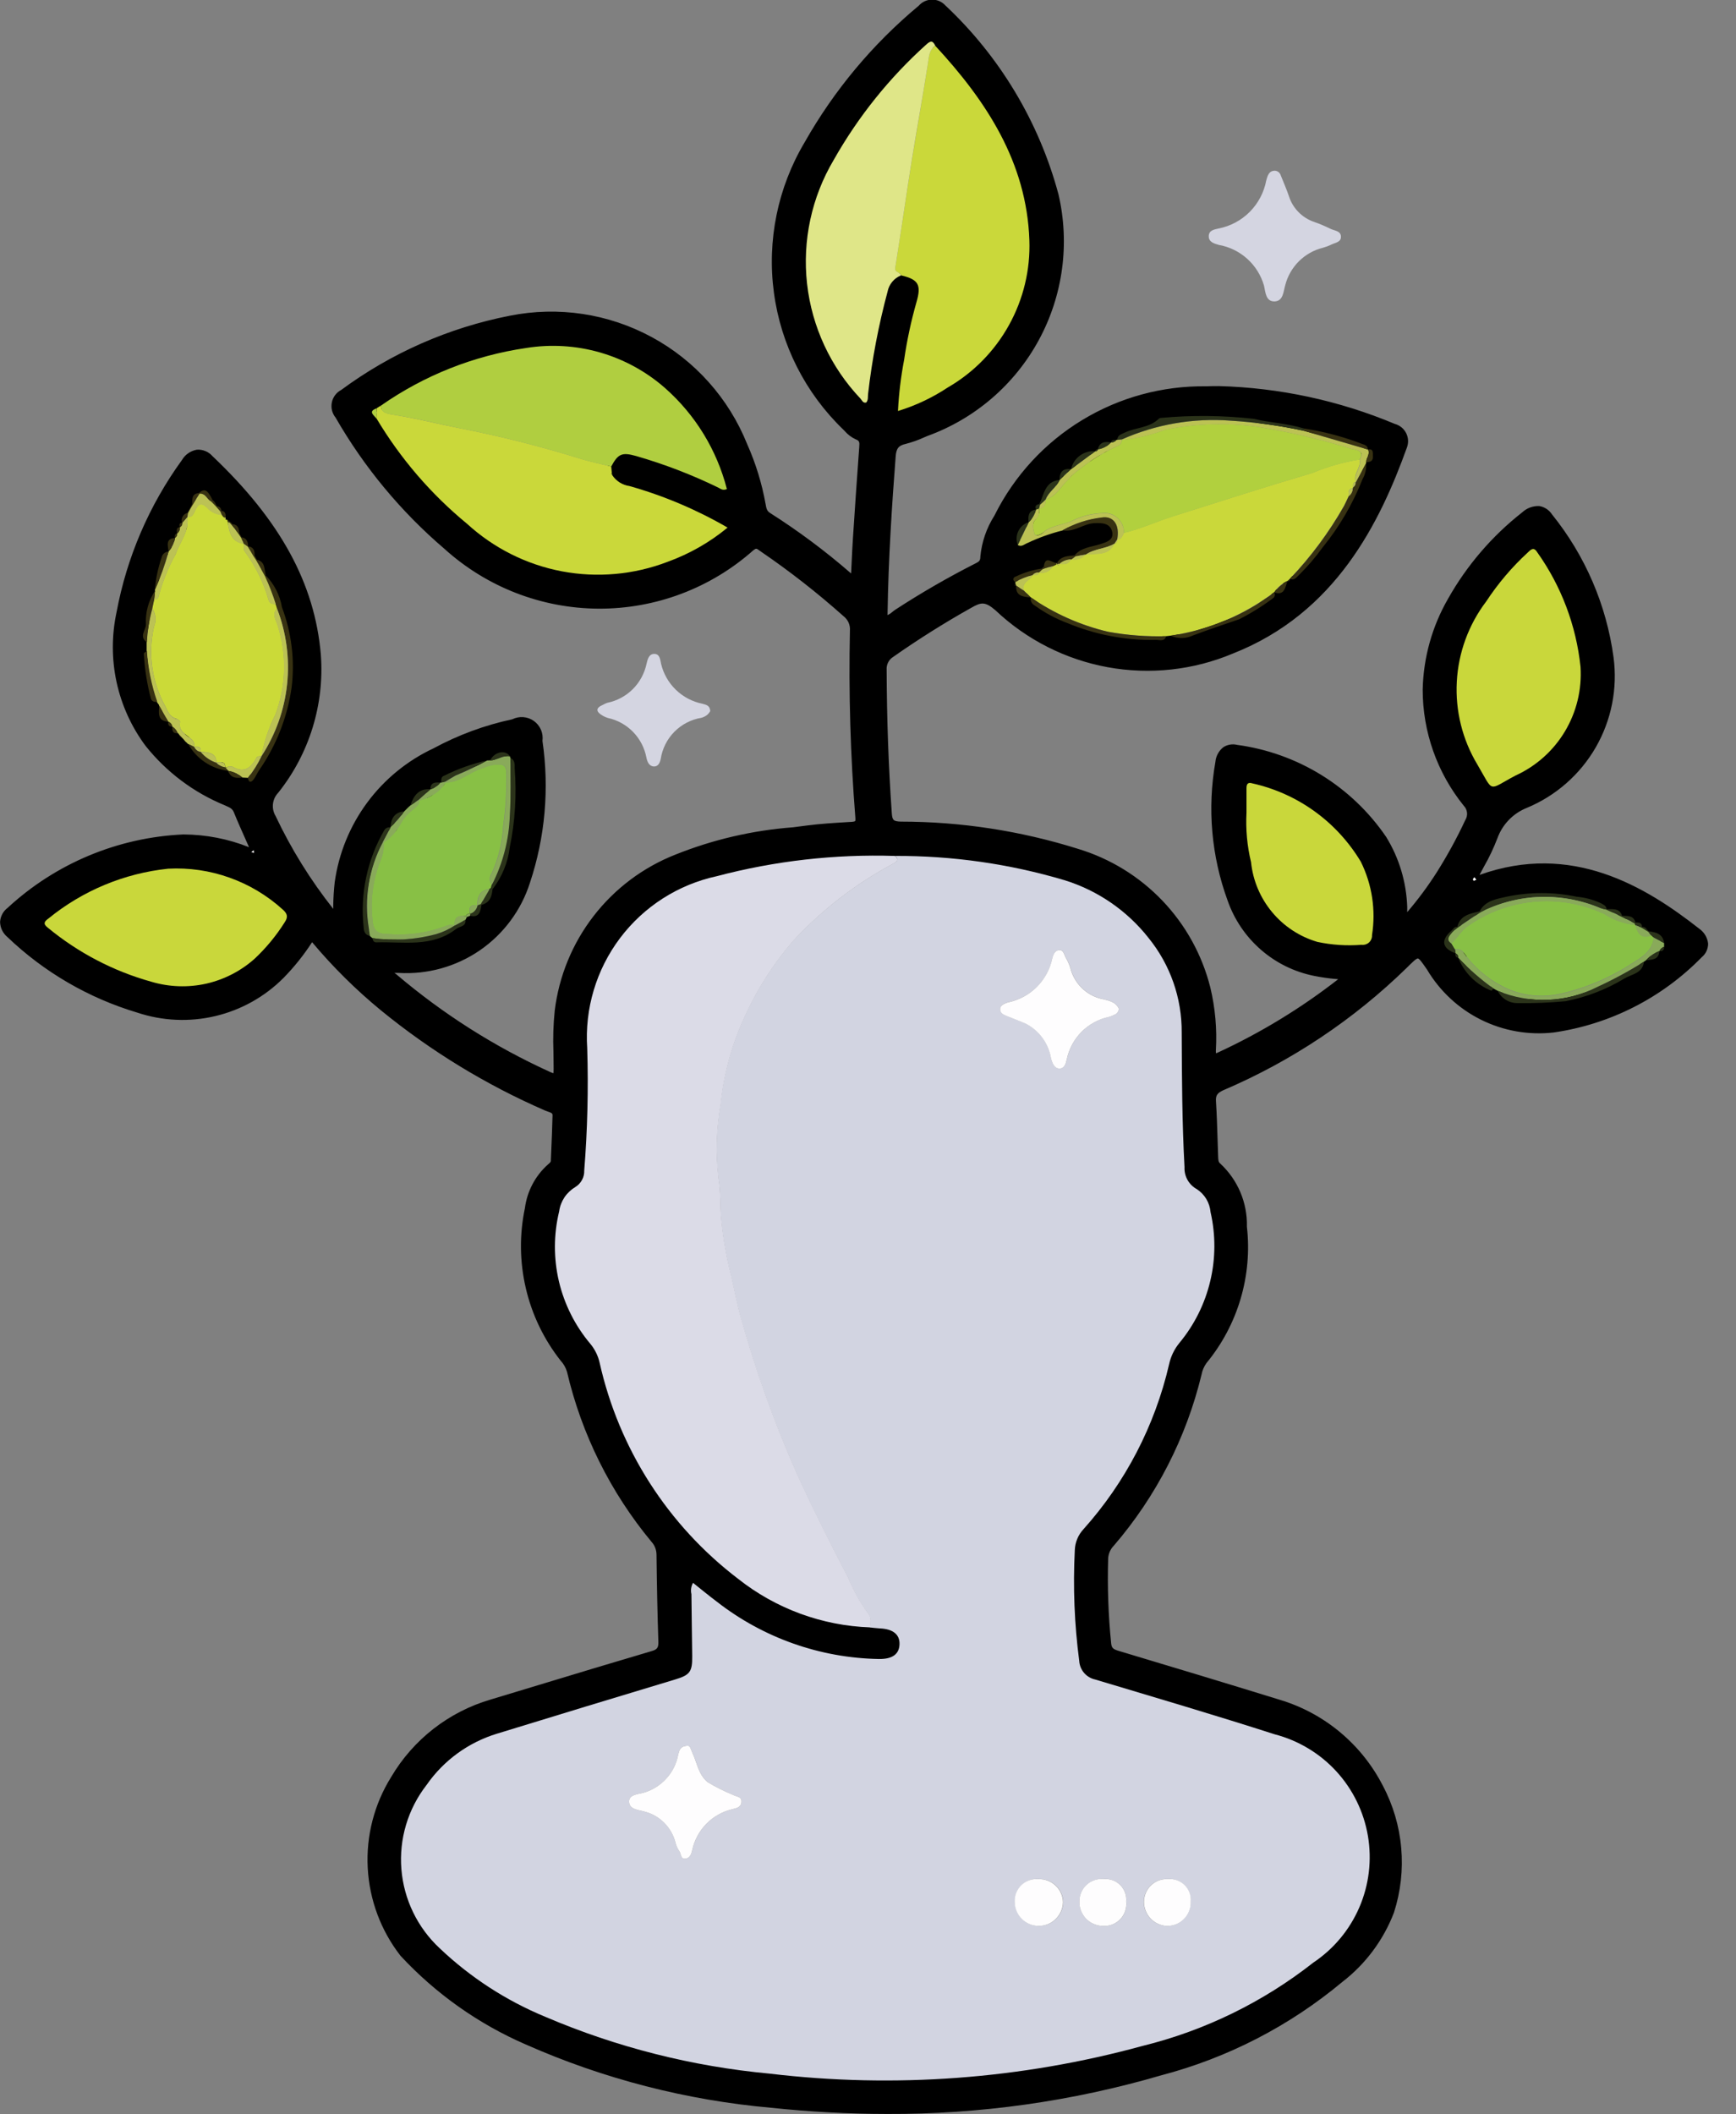 <svg width="46" height="56" viewBox="0 0 46 56" fill="none" xmlns="http://www.w3.org/2000/svg">
<rect x="0" y="0" width="46" height="56" fill="#808080" stroke="none"/>
<g clip-path="url(#clip0_67_4397)">
<path d="M45.025 24.597C43.593 23.472 41.64 22.299 39.204 23.173C39.242 23.102 39.282 23.03 39.321 22.954C39.458 22.716 39.575 22.468 39.674 22.212C39.739 22.029 39.842 21.861 39.977 21.72C40.112 21.58 40.275 21.47 40.456 21.398C41.225 21.079 41.868 20.515 42.284 19.794C42.7 19.072 42.865 18.233 42.755 17.408C42.567 16.022 42.003 14.713 41.125 13.625C41.087 13.567 41.038 13.517 40.981 13.479C40.923 13.441 40.858 13.415 40.79 13.404C40.706 13.4 40.623 13.413 40.544 13.441C40.466 13.47 40.394 13.515 40.333 13.572C39.534 14.199 38.866 14.977 38.368 15.862C37.947 16.593 37.717 17.418 37.698 18.262C37.697 19.382 38.081 20.469 38.786 21.34C38.835 21.39 38.865 21.454 38.873 21.524C38.88 21.593 38.863 21.663 38.826 21.722C38.604 22.198 38.351 22.66 38.07 23.105C37.835 23.474 37.573 23.827 37.288 24.159C37.288 24.108 37.288 24.066 37.288 24.024C37.267 23.367 37.075 22.727 36.731 22.168C36.28 21.506 35.695 20.948 35.014 20.527C34.333 20.107 33.571 19.835 32.778 19.728C32.717 19.713 32.653 19.711 32.59 19.722C32.528 19.733 32.468 19.756 32.415 19.791C32.355 19.838 32.306 19.897 32.27 19.964C32.233 20.031 32.212 20.105 32.205 20.181C31.988 21.412 32.099 22.678 32.529 23.852C32.705 24.356 33.009 24.805 33.412 25.155C33.814 25.506 34.302 25.744 34.825 25.848C35.005 25.884 35.186 25.911 35.368 25.927C35.397 25.927 35.427 25.933 35.458 25.936C34.479 26.699 33.416 27.347 32.289 27.869C32.251 27.888 32.228 27.894 32.223 27.898C32.217 27.872 32.216 27.846 32.218 27.819C32.251 27.26 32.201 26.7 32.071 26.155C31.854 25.292 31.417 24.5 30.802 23.856C30.187 23.212 29.416 22.739 28.564 22.482C27.044 22.005 25.461 21.762 23.868 21.761C23.674 21.755 23.643 21.725 23.63 21.531C23.544 20.314 23.498 19.038 23.494 17.738C23.489 17.67 23.503 17.603 23.534 17.543C23.565 17.482 23.612 17.432 23.67 17.397C24.334 16.931 25.021 16.499 25.729 16.102C25.992 15.951 26.098 15.923 26.378 16.165C27.203 16.945 28.236 17.468 29.353 17.672C30.47 17.875 31.621 17.75 32.668 17.31C35.397 16.237 36.565 13.835 37.278 11.859C37.302 11.797 37.313 11.73 37.31 11.664C37.307 11.597 37.29 11.532 37.26 11.472C37.23 11.413 37.188 11.36 37.136 11.318C37.084 11.276 37.024 11.245 36.96 11.228C35.482 10.609 33.901 10.269 32.299 10.226C32.187 10.226 32.075 10.226 31.962 10.232C30.804 10.215 29.665 10.525 28.675 11.126C27.685 11.726 26.884 12.594 26.364 13.628L26.347 13.661C26.14 13.986 26.013 14.357 25.977 14.741C25.977 14.848 25.949 14.872 25.853 14.92C25.123 15.29 24.415 15.699 23.729 16.145C23.7 16.164 23.672 16.186 23.645 16.208C23.607 16.242 23.564 16.27 23.518 16.293V16.263C23.539 14.808 23.637 13.338 23.733 12.092C23.749 11.877 23.809 11.8 24 11.757C24.168 11.714 24.331 11.656 24.488 11.584L24.567 11.55C25.831 11.094 26.883 10.19 27.525 9.009C28.166 7.829 28.352 6.454 28.047 5.146C27.533 3.232 26.495 1.5 25.05 0.144C25.005 0.095 24.95 0.056 24.889 0.029C24.828 0.003 24.762 -0.01 24.695 -0.01C24.629 -0.009 24.563 0.006 24.503 0.033C24.442 0.061 24.389 0.101 24.345 0.151C23.125 1.165 22.101 2.391 21.32 3.771C20.608 4.968 20.321 6.371 20.507 7.752C20.692 9.132 21.339 10.409 22.343 11.376L22.386 11.42C22.465 11.511 22.562 11.584 22.672 11.635C22.771 11.673 22.779 11.706 22.768 11.84C22.708 12.643 22.654 13.447 22.601 14.25C22.586 14.482 22.575 14.715 22.564 14.945L22.552 15.187L22.539 15.177C21.868 14.594 21.155 14.063 20.406 13.587C20.322 13.535 20.306 13.467 20.287 13.353C20.189 12.804 20.024 12.269 19.797 11.76C19.31 10.55 18.415 9.547 17.267 8.927C16.119 8.306 14.791 8.106 13.511 8.362C11.893 8.678 10.366 9.35 9.04 10.329C8.976 10.362 8.922 10.409 8.879 10.466C8.836 10.524 8.807 10.589 8.793 10.659C8.779 10.729 8.78 10.802 8.797 10.871C8.815 10.94 8.847 11.005 8.892 11.06C9.647 12.374 10.621 13.549 11.774 14.534C12.895 15.549 14.351 16.114 15.862 16.121C17.374 16.128 18.835 15.577 19.965 14.572C20.037 14.518 20.046 14.524 20.116 14.576C20.129 14.586 20.143 14.595 20.157 14.605C20.925 15.129 21.657 15.701 22.35 16.319C22.409 16.364 22.455 16.422 22.485 16.489C22.515 16.557 22.527 16.63 22.521 16.703C22.486 18.356 22.534 20.009 22.665 21.657C22.672 21.733 22.659 21.748 22.658 21.748C22.657 21.749 22.641 21.763 22.564 21.768L22.461 21.774C22.108 21.796 21.742 21.817 21.384 21.864L21.01 21.912C19.941 21.993 18.89 22.237 17.895 22.636C17.039 22.973 16.291 23.535 15.729 24.262C15.166 24.989 14.811 25.855 14.699 26.767C14.662 27.131 14.65 27.497 14.665 27.862C14.665 28.011 14.671 28.16 14.67 28.31C14.67 28.396 14.663 28.423 14.67 28.423C14.664 28.423 14.641 28.423 14.571 28.39C13.103 27.722 11.734 26.853 10.505 25.808C10.49 25.796 10.475 25.785 10.46 25.775L10.451 25.769H10.569C11.33 25.813 12.084 25.603 12.713 25.172C13.341 24.74 13.809 24.112 14.041 23.385C14.445 22.175 14.559 20.886 14.374 19.624C14.387 19.523 14.374 19.421 14.334 19.328C14.294 19.235 14.229 19.155 14.147 19.096C14.065 19.037 13.968 19.002 13.867 18.994C13.766 18.986 13.665 19.006 13.574 19.051C12.845 19.207 12.142 19.466 11.486 19.821C10.789 20.147 10.184 20.642 9.727 21.261C9.27 21.88 8.975 22.604 8.869 23.366C8.846 23.572 8.833 23.78 8.83 23.987C8.83 24.016 8.83 24.044 8.83 24.072C8.228 23.312 7.715 22.486 7.301 21.61C7.244 21.514 7.22 21.402 7.233 21.291C7.246 21.18 7.295 21.077 7.372 20.997C8.198 19.962 8.601 18.653 8.501 17.333C8.34 15.454 7.428 13.786 5.63 12.081C5.578 12.022 5.514 11.976 5.442 11.947C5.369 11.917 5.291 11.905 5.214 11.911C5.132 11.926 5.055 11.958 4.987 12.005C4.919 12.052 4.863 12.113 4.821 12.185C3.951 13.383 3.359 14.761 3.088 16.217C2.957 16.827 2.957 17.458 3.089 18.067C3.222 18.677 3.482 19.251 3.854 19.751C4.41 20.45 5.136 20.995 5.963 21.332L5.983 21.342C6.086 21.386 6.161 21.419 6.198 21.518C6.299 21.768 6.413 22.019 6.519 22.259L6.599 22.439C6.046 22.218 5.455 22.104 4.859 22.101C3.125 22.179 1.474 22.868 0.2 24.047C0.142 24.091 0.094 24.147 0.06 24.211C0.026 24.275 0.006 24.346 0.002 24.419C0.004 24.496 0.022 24.572 0.056 24.641C0.09 24.71 0.139 24.771 0.198 24.82C1.17 25.75 2.349 26.435 3.638 26.82C4.305 27.042 5.021 27.074 5.705 26.912C6.389 26.75 7.014 26.401 7.511 25.903C7.795 25.613 8.049 25.296 8.27 24.955C8.82 25.611 9.429 26.214 10.09 26.757C11.413 27.838 12.878 28.733 14.444 29.414C14.469 29.425 14.495 29.434 14.52 29.442C14.624 29.477 14.641 29.492 14.641 29.54C14.633 29.871 14.619 30.201 14.605 30.531L14.596 30.746C14.596 30.776 14.573 30.797 14.515 30.846C14.182 31.145 13.967 31.553 13.909 31.997C13.761 32.699 13.77 33.425 13.934 34.124C14.097 34.822 14.412 35.476 14.857 36.04C14.934 36.123 14.991 36.223 15.024 36.332C15.411 37.986 16.177 39.528 17.263 40.836C17.348 40.928 17.395 41.05 17.396 41.176C17.405 42.022 17.422 42.773 17.445 43.475C17.451 43.639 17.416 43.69 17.26 43.733C16.258 44.028 15.256 44.331 14.254 44.635L13.001 45.014C11.893 45.338 10.95 46.072 10.364 47.067C9.916 47.786 9.699 48.627 9.744 49.473C9.789 50.32 10.092 51.133 10.613 51.801C11.546 52.806 12.677 53.606 13.934 54.151C15.993 55.061 18.189 55.627 20.431 55.826C21.454 55.934 22.481 55.989 23.509 55.99C25.962 56 28.404 55.657 30.758 54.97C32.525 54.508 34.168 53.662 35.57 52.492C36.185 52.018 36.658 51.383 36.936 50.658C37.114 50.106 37.18 49.524 37.129 48.946C37.079 48.368 36.913 47.806 36.641 47.294C36.364 46.754 35.982 46.275 35.517 45.886C35.052 45.496 34.513 45.204 33.933 45.027C32.457 44.571 30.99 44.129 29.625 43.72C29.498 43.68 29.456 43.648 29.443 43.526C29.367 42.777 29.341 42.025 29.364 41.273C29.372 41.146 29.426 41.027 29.515 40.937C30.637 39.633 31.432 38.082 31.837 36.411C31.858 36.298 31.903 36.193 31.97 36.1C32.382 35.601 32.688 35.024 32.872 34.404C33.056 33.783 33.113 33.132 33.04 32.489C33.048 32.177 32.989 31.867 32.868 31.579C32.746 31.291 32.565 31.033 32.336 30.82C32.285 30.779 32.281 30.729 32.278 30.623C32.273 30.484 32.268 30.346 32.264 30.207C32.253 29.87 32.243 29.52 32.221 29.177C32.209 29.015 32.252 28.95 32.417 28.875C34.221 28.105 35.866 27.008 37.27 25.639C37.406 25.503 37.525 25.385 37.57 25.385C37.612 25.389 37.703 25.52 37.814 25.682C38.154 26.253 38.651 26.715 39.246 27.01C39.842 27.305 40.51 27.422 41.171 27.346C42.66 27.131 44.038 26.431 45.09 25.355C45.144 25.311 45.187 25.256 45.217 25.193C45.246 25.13 45.261 25.062 45.261 24.992C45.252 24.913 45.227 24.837 45.186 24.769C45.145 24.701 45.09 24.642 45.025 24.597ZM38.693 25.2L38.69 25.184L38.678 25.195L38.6 25.167C38.457 25.117 38.372 25.052 38.359 24.983C38.346 24.914 38.397 24.83 38.507 24.732L38.565 24.672L38.578 24.652C38.582 24.647 38.585 24.64 38.623 24.637L38.687 24.631L38.702 24.569C38.758 24.345 38.917 24.296 39.177 24.234L39.266 24.213L39.285 24.177C39.35 24.082 39.437 24.003 39.537 23.947C39.638 23.891 39.75 23.858 39.865 23.853L39.937 23.837C40.538 23.712 41.158 23.712 41.759 23.837L41.907 23.862C42.068 23.877 42.225 23.923 42.37 23.997L42.408 24.019C42.468 24.05 42.48 24.06 42.48 24.085L42.486 24.157L42.558 24.163C42.591 24.167 42.625 24.167 42.659 24.168C42.802 24.168 42.859 24.178 42.892 24.281L42.91 24.337L42.97 24.342H43.036C43.173 24.347 43.219 24.357 43.244 24.45L43.261 24.515H43.332C43.36 24.514 43.387 24.517 43.414 24.523C43.418 24.532 43.42 24.541 43.42 24.55L43.425 24.627L43.503 24.633C43.542 24.633 43.546 24.642 43.549 24.647L43.645 24.746L43.675 24.75C43.881 24.775 43.982 24.817 44.002 24.971V25.08L43.892 24.933L43.878 25.177C43.87 25.306 43.812 25.32 43.635 25.334L43.584 25.339L43.471 25.416L43.468 25.457C43.451 25.626 43.342 25.679 43.164 25.752C43.104 25.776 43.045 25.803 42.989 25.835C42.519 26.119 42.002 26.319 41.463 26.424C41.222 26.465 40.978 26.477 40.735 26.462C40.554 26.456 40.373 26.459 40.192 26.473C40.104 26.47 40.019 26.443 39.944 26.397C39.869 26.35 39.808 26.285 39.767 26.207L39.756 26.174L39.557 26.067L39.509 26.113L39.489 26.134C39.145 25.973 38.872 25.69 38.722 25.341V25.335H39.091L38.693 25.2ZM39.225 20.205C38.833 19.559 38.645 18.81 38.686 18.055C38.727 17.301 38.996 16.576 39.457 15.978C39.769 15.502 40.139 15.068 40.559 14.685C40.579 14.665 40.613 14.633 40.62 14.629C40.626 14.625 40.634 14.636 40.658 14.674C41.292 15.553 41.683 16.584 41.791 17.662C41.829 18.244 41.689 18.823 41.39 19.324C41.091 19.824 40.646 20.221 40.115 20.462C39.998 20.524 39.9 20.578 39.829 20.622C39.75 20.679 39.66 20.721 39.565 20.743C39.526 20.732 39.458 20.61 39.371 20.456C39.328 20.384 39.282 20.302 39.225 20.205ZM36.266 24.757C36.25 24.893 36.21 24.929 36.072 24.932H35.984C35.631 24.958 35.276 24.932 34.93 24.856C34.021 24.611 33.498 23.982 33.237 22.813C33.135 22.392 33.096 21.958 33.12 21.525V20.872C33.12 20.841 33.12 20.825 33.12 20.821C33.133 20.821 33.146 20.824 33.158 20.828C33.741 20.959 34.291 21.207 34.776 21.556C35.261 21.905 35.67 22.349 35.978 22.861C36.271 23.447 36.372 24.11 36.266 24.757ZM24.006 9.793L24.046 9.543C24.121 9.032 24.229 8.528 24.37 8.032C24.41 7.944 24.432 7.849 24.433 7.752C24.435 7.656 24.417 7.56 24.38 7.471C24.309 7.348 24.166 7.271 23.898 7.208L23.872 7.203L23.846 7.212C23.742 7.254 23.65 7.32 23.578 7.405C23.507 7.491 23.457 7.592 23.433 7.702C23.193 8.596 23.019 9.506 22.914 10.426C22.911 10.45 22.909 10.473 22.909 10.498C22.909 10.518 22.909 10.535 22.909 10.55L22.904 10.543C22.893 10.527 22.881 10.512 22.869 10.498C22.094 9.676 21.607 8.626 21.482 7.504C21.357 6.382 21.6 5.25 22.174 4.278C22.817 3.14 23.64 2.115 24.612 1.243C24.65 1.207 24.67 1.196 24.672 1.191C24.685 1.209 24.696 1.227 24.705 1.247L24.72 1.269C25.828 2.468 27.112 4.133 27.189 6.36C27.217 7.131 27.034 7.894 26.66 8.568C26.285 9.242 25.734 9.802 25.065 10.185C24.701 10.428 24.305 10.62 23.89 10.758C23.911 10.434 23.95 10.112 24.006 9.793ZM28.391 41.054C28.34 42.04 28.38 43.029 28.508 44.008C28.517 44.143 28.57 44.271 28.658 44.373C28.745 44.475 28.864 44.546 28.996 44.576L29.755 44.803C31.067 45.196 32.425 45.601 33.75 46.027C34.362 46.185 34.916 46.517 35.343 46.983C35.771 47.448 36.054 48.028 36.159 48.652C36.264 49.275 36.186 49.916 35.934 50.495C35.683 51.075 35.268 51.57 34.742 51.92C33.421 52.961 31.892 53.706 30.259 54.106C27.05 54.98 23.704 55.229 20.401 54.839C18.365 54.65 16.37 54.145 14.49 53.34C13.462 52.919 12.522 52.309 11.717 51.544C11.145 51.011 10.793 50.284 10.73 49.505C10.667 48.726 10.898 47.952 11.377 47.334C11.818 46.7 12.459 46.231 13.198 46.004C14.299 45.666 15.401 45.332 16.502 45.002L17.927 44.572C18.348 44.445 18.439 44.32 18.434 43.875C18.431 43.6 18.427 43.325 18.423 43.051C18.419 42.777 18.415 42.501 18.413 42.225C18.413 42.203 18.413 42.18 18.409 42.153C18.405 42.125 18.404 42.097 18.405 42.069L18.498 42.141C18.649 42.263 18.799 42.383 18.953 42.498C20.195 43.462 21.716 43.998 23.288 44.027H23.311C23.804 44.027 23.918 43.771 23.927 43.555C23.933 43.372 23.864 43.063 23.321 43.038C23.264 43.038 23.206 43.029 23.148 43.022L23.058 43.014C21.802 42.968 20.593 42.522 19.608 41.741C17.765 40.334 16.477 38.324 15.97 36.062C15.925 35.868 15.835 35.687 15.708 35.533C15.315 35.064 15.037 34.509 14.896 33.913C14.756 33.317 14.757 32.696 14.899 32.101C14.916 31.981 14.959 31.867 15.025 31.767C15.091 31.666 15.18 31.582 15.283 31.52C15.371 31.466 15.444 31.391 15.495 31.301C15.545 31.211 15.57 31.109 15.569 31.006C15.656 29.926 15.682 28.843 15.648 27.76C15.579 26.735 15.882 25.719 16.501 24.899C17.12 24.078 18.014 23.508 19.018 23.293C20.55 22.889 22.132 22.71 23.715 22.76C25.229 22.75 26.736 22.964 28.188 23.396C29.05 23.664 29.811 24.189 30.369 24.899C30.93 25.593 31.233 26.46 31.228 27.352V27.431C31.233 28.576 31.238 29.756 31.299 30.919C31.294 31.051 31.326 31.183 31.391 31.298C31.456 31.414 31.551 31.509 31.667 31.573C31.76 31.634 31.837 31.715 31.893 31.81C31.949 31.905 31.982 32.013 31.989 32.123C32.126 32.711 32.125 33.322 31.986 33.909C31.847 34.496 31.574 35.044 31.188 35.507C31.041 35.684 30.939 35.893 30.89 36.118C30.517 37.727 29.744 39.216 28.644 40.448C28.49 40.613 28.4 40.828 28.391 41.054ZM27.338 13.745C27.338 13.636 27.364 13.602 27.45 13.585L27.607 13.612L27.536 13.457L27.53 13.446C27.538 13.443 27.546 13.441 27.554 13.439L27.599 13.431L27.618 13.391C27.648 13.329 27.675 13.264 27.698 13.198C27.77 13.001 27.831 12.867 27.989 12.818V12.875L28.418 12.589L28.171 12.611C28.176 12.584 28.189 12.559 28.209 12.54C28.228 12.526 28.25 12.516 28.274 12.512C28.297 12.507 28.321 12.507 28.345 12.512L28.433 12.571L28.465 12.453C28.487 12.346 28.542 12.248 28.623 12.175C28.704 12.101 28.806 12.056 28.915 12.044L28.835 12.525L29.025 12.146L29.059 12.455L29.175 11.923C29.193 11.843 29.222 11.798 29.319 11.796L29.244 12.039L29.541 11.742H29.552C29.57 11.749 29.59 11.75 29.609 11.746L29.66 11.729L29.681 11.694L29.693 11.653C29.693 11.609 29.705 11.599 29.788 11.561L29.829 11.542C29.939 11.492 30.054 11.455 30.173 11.43C30.39 11.397 30.594 11.302 30.759 11.157C31.067 11.167 31.377 11.147 31.677 11.127C32.184 11.065 32.697 11.082 33.199 11.178C33.389 11.224 33.586 11.253 33.775 11.281C34.035 11.313 34.292 11.366 34.545 11.437C35.069 11.518 35.584 11.655 36.079 11.847C36.124 11.863 36.143 11.871 36.15 11.881L36.047 12.024L36.198 11.998L36.276 12.137C36.253 12.145 36.229 12.148 36.205 12.146H36.175L36.152 12.162C36.131 12.176 36.115 12.196 36.108 12.22C36.1 12.243 36.101 12.269 36.109 12.292C36.119 12.388 36.098 12.485 36.051 12.569C36.04 12.597 36.029 12.625 36.018 12.653C35.765 13.301 35.412 13.905 34.972 14.443L34.888 14.55C34.731 14.766 34.556 14.969 34.364 15.154C34.351 15.167 34.337 15.181 34.324 15.194C34.265 15.256 34.252 15.266 34.213 15.248L34.15 15.23L34.121 15.152L34.094 15.214H34.089L34.06 15.296L34.016 15.292L34.027 15.373C34.016 15.401 34.006 15.431 33.997 15.46C33.976 15.526 33.954 15.595 33.918 15.613C33.878 15.623 33.835 15.619 33.797 15.603L33.762 15.594L33.649 15.639L33.681 15.721C33.688 15.735 33.69 15.751 33.686 15.766C33.557 15.837 33.434 15.919 33.319 16.012C33.166 16.141 32.993 16.244 32.806 16.315C32.342 16.469 31.939 16.61 31.576 16.748C31.495 16.787 31.407 16.808 31.318 16.809C31.229 16.811 31.14 16.793 31.059 16.756L31.035 16.745L30.833 16.768L30.816 16.824C30.802 16.866 30.795 16.87 30.707 16.862C30.683 16.862 30.659 16.858 30.636 16.858H30.625C29.832 16.876 29.044 16.726 28.314 16.418C28.013 16.307 27.73 16.154 27.471 15.965C27.455 15.953 27.439 15.94 27.425 15.925L27.553 15.938L27.254 15.638L27.238 15.726C27.063 15.704 27.005 15.672 27.014 15.517L26.974 15.354L26.965 15.348C27.044 15.323 27.12 15.293 27.195 15.259C27.319 15.195 27.456 15.158 27.595 15.149H27.63L27.744 15.049L27.748 15.014C27.752 14.985 27.758 14.957 27.767 14.929C27.792 14.936 27.816 14.945 27.838 14.957C27.873 14.974 27.909 14.987 27.947 14.996L28.009 15.089L28.08 14.954C28.143 14.832 28.248 14.817 28.413 14.801L28.523 14.789L28.547 14.762C28.666 14.645 28.82 14.569 28.986 14.547C29.047 14.533 29.106 14.517 29.165 14.499L29.195 14.489C29.354 14.439 29.62 14.353 29.556 14.06C29.485 13.734 29.153 13.751 28.995 13.759C28.858 13.772 28.724 13.808 28.599 13.867C28.467 13.934 28.318 13.965 28.17 13.955H28.156H28.142C27.926 13.995 27.716 14.065 27.519 14.161C27.416 14.205 27.312 14.251 27.207 14.288C27.177 14.298 27.148 14.312 27.12 14.328C27.096 14.345 27.069 14.356 27.04 14.361C27.015 14.28 27.022 14.193 27.059 14.118C27.109 14.023 27.192 13.95 27.293 13.912L27.712 13.739L27.338 13.745ZM19.106 12.852C19.093 12.844 19.079 12.837 19.065 12.831C18.364 12.489 17.635 12.209 16.885 11.993C16.47 11.876 16.321 11.94 16.119 12.315L16.106 12.338L16.126 12.553L16.149 12.628C16.206 12.716 16.281 12.791 16.369 12.848C16.456 12.905 16.555 12.943 16.658 12.959C17.518 13.201 18.345 13.546 19.122 13.986C18.678 14.333 18.182 14.607 17.653 14.798C16.777 15.137 15.824 15.223 14.902 15.048C13.979 14.872 13.125 14.441 12.435 13.804C11.483 13.023 10.674 12.081 10.044 11.022C10.031 11.006 10.014 10.989 9.999 10.971C9.983 10.954 9.965 10.936 9.954 10.921C9.978 10.908 10.003 10.896 10.03 10.887L10.147 10.815C11.279 10.022 12.581 9.505 13.948 9.306C14.592 9.203 15.25 9.242 15.877 9.423C16.503 9.603 17.082 9.919 17.572 10.349C18.331 11.019 18.879 11.896 19.146 12.873C19.133 12.867 19.119 12.86 19.106 12.852ZM10.44 21.876C10.463 21.682 10.545 21.596 10.717 21.581H10.751L10.774 21.556C10.788 21.542 10.803 21.527 10.82 21.512L10.954 21.387L10.961 21.363C11.04 21.123 11.145 21.011 11.319 20.996L11.315 21.656L11.521 20.831C11.55 20.81 11.631 20.819 11.679 20.822L11.782 20.811L11.787 20.7C11.785 20.678 11.788 20.657 11.795 20.636C11.93 20.587 12.062 20.532 12.192 20.47C12.415 20.351 12.657 20.271 12.908 20.234L13.043 20.227L13.067 20.181C13.088 20.137 13.121 20.098 13.161 20.07C13.201 20.041 13.248 20.023 13.298 20.017C13.322 20.014 13.346 20.017 13.369 20.025C13.392 20.034 13.412 20.048 13.427 20.067C13.431 20.087 13.439 20.107 13.45 20.125L13.465 20.147L13.488 20.159C13.547 20.186 13.552 20.23 13.55 20.354C13.55 20.525 13.55 20.696 13.554 20.867C13.591 21.388 13.547 21.911 13.423 22.418C13.396 22.509 13.374 22.604 13.351 22.698C13.313 22.991 13.187 23.266 12.99 23.485L12.966 23.509V23.543C12.948 23.75 12.886 23.843 12.742 23.879L12.683 23.906L12.673 23.963C12.658 24.049 12.642 24.137 12.601 24.165C12.563 24.18 12.52 24.181 12.481 24.168L12.454 24.162L12.307 24.218L12.293 24.252C12.283 24.275 12.272 24.297 12.261 24.319L12.25 24.343V24.369C12.256 24.424 12.25 24.434 12.158 24.468C12.116 24.483 12.075 24.503 12.038 24.529C11.573 24.832 11.012 24.955 10.463 24.873C10.359 24.873 10.254 24.867 10.148 24.867C10.09 24.867 10.031 24.867 9.972 24.867C9.965 24.856 9.961 24.844 9.961 24.832L9.956 24.797L9.84 24.698L9.815 24.695C9.787 24.689 9.735 24.682 9.73 24.562C9.634 23.685 9.819 22.801 10.259 22.036C10.266 22.021 10.277 22.009 10.292 22.002C10.307 21.995 10.324 21.994 10.339 21.998L10.592 22.039L10.44 21.876ZM5.859 20.15L5.906 20.285C5.729 20.252 5.562 20.18 5.418 20.074C5.273 19.968 5.155 19.829 5.072 19.67L4.902 19.3V19.488L4.863 19.446L4.837 19.441C4.833 19.418 4.823 19.398 4.809 19.38C4.794 19.362 4.776 19.348 4.756 19.339H4.791L4.58 19.128L4.67 19.038L4.471 19.025C4.421 19.028 4.372 19.012 4.335 18.979C4.295 18.934 4.302 18.836 4.309 18.744V18.716C4.316 18.695 4.316 18.673 4.311 18.652C4.306 18.631 4.295 18.612 4.279 18.597L4.237 18.538L4.172 18.584L4.164 18.5H4.113C4.108 18.499 4.102 18.497 4.098 18.493C4.093 18.489 4.09 18.484 4.088 18.479C3.997 18.141 3.94 17.795 3.919 17.446L3.909 17.343H3.914C3.929 17.333 3.944 17.323 3.955 17.313L3.986 17.286V16.963L3.946 16.938C3.864 16.884 3.868 16.846 3.918 16.717C3.944 16.659 3.959 16.596 3.964 16.533C3.945 16.241 4.022 15.951 4.182 15.706L4.208 15.647L4.194 15.613C4.199 15.432 4.234 15.254 4.295 15.085C4.325 14.986 4.355 14.887 4.375 14.785C4.38 14.761 4.393 14.739 4.411 14.724C4.43 14.708 4.453 14.699 4.478 14.699L4.671 14.683L4.554 14.567L4.549 14.516C4.54 14.459 4.531 14.393 4.549 14.373C4.576 14.352 4.61 14.341 4.645 14.343V14.309L4.716 14.242H4.729V14.232L5.032 13.93L4.947 13.958L4.921 13.835C4.903 13.746 4.926 13.703 5.007 13.676L5.041 13.664L5.179 13.401L5.191 13.318C5.195 13.181 5.206 13.163 5.287 13.156H5.316L5.337 13.137C5.398 13.085 5.415 13.08 5.421 13.086C5.428 13.093 5.471 13.114 5.556 13.285L5.623 13.356L5.704 13.499L5.748 13.505C5.775 13.508 5.782 13.513 5.786 13.545L5.793 13.616L5.864 13.626C5.896 13.63 5.904 13.631 5.902 13.736C5.904 13.75 5.905 13.764 5.906 13.778V13.85L5.977 13.86H6.001L6.048 13.893L6.12 13.971H6.153C6.212 13.978 6.251 13.991 6.251 14.119V14.143L6.348 14.313L6.391 14.32C6.445 14.329 6.486 14.345 6.489 14.472V14.547L6.561 14.559C6.617 14.567 6.66 14.582 6.656 14.708V14.731L6.747 14.903L6.786 14.913C6.896 14.938 6.911 15.004 6.929 15.136C6.934 15.179 6.943 15.222 6.954 15.263L6.961 15.292L6.985 15.31C7.161 15.472 7.278 15.687 7.32 15.922C7.34 15.986 7.359 16.05 7.38 16.111C7.632 16.775 7.719 17.49 7.633 18.195C7.524 18.967 7.235 19.703 6.79 20.343C6.763 20.382 6.74 20.424 6.718 20.466C6.698 20.504 6.676 20.541 6.652 20.577L6.643 20.517L6.408 20.506C6.37 20.511 6.342 20.506 6.307 20.514L5.859 20.15ZM4.857 13.941L4.932 13.953L4.869 13.974L4.857 13.941ZM7.472 24.381C7.255 24.722 6.996 25.034 6.702 25.311C6.348 25.634 5.915 25.858 5.447 25.963C4.98 26.069 4.493 26.05 4.034 25.911C3.043 25.631 2.12 25.149 1.325 24.494C1.291 24.468 1.28 24.452 1.277 24.451C1.294 24.43 1.315 24.411 1.338 24.397C2.229 23.665 3.315 23.212 4.462 23.093H4.509C5.586 23.044 6.638 23.425 7.435 24.151C7.53 24.241 7.536 24.282 7.468 24.381H7.472Z" fill="black"/>
<path d="M33.735 4.526C33.779 4.516 33.824 4.523 33.862 4.546C33.9 4.57 33.927 4.607 33.939 4.65C34.01 4.831 34.09 5.007 34.153 5.195C34.203 5.354 34.29 5.498 34.407 5.617C34.524 5.736 34.667 5.826 34.825 5.879C34.972 5.93 35.115 5.991 35.254 6.06C35.36 6.113 35.535 6.112 35.532 6.275C35.532 6.418 35.372 6.429 35.271 6.481C35.201 6.515 35.127 6.542 35.052 6.563C34.812 6.622 34.594 6.746 34.419 6.919C34.244 7.093 34.119 7.31 34.057 7.549C34.007 7.714 34.006 7.972 33.779 7.983C33.533 7.995 33.532 7.723 33.493 7.565C33.414 7.29 33.26 7.044 33.047 6.853C32.835 6.662 32.573 6.535 32.292 6.486C32.166 6.449 32.026 6.409 32.029 6.254C32.032 6.098 32.176 6.078 32.286 6.053C32.601 5.992 32.89 5.838 33.116 5.611C33.342 5.383 33.494 5.093 33.553 4.778C33.584 4.664 33.621 4.544 33.735 4.526Z" fill="#D4D5E1"/>
<path d="M18.82 18.835C18.8 18.87 18.774 18.902 18.744 18.93C18.699 18.967 18.645 18.995 18.588 19.011C18.316 19.055 18.064 19.185 17.87 19.381C17.675 19.578 17.549 19.831 17.507 20.104C17.487 20.195 17.445 20.308 17.321 20.3C17.196 20.293 17.149 20.168 17.129 20.069C17.081 19.812 16.959 19.575 16.777 19.388C16.596 19.201 16.363 19.071 16.107 19.016C16.061 19.002 16.016 18.983 15.974 18.958C15.794 18.855 15.767 18.756 15.983 18.664C16.018 18.645 16.053 18.628 16.09 18.615C16.346 18.563 16.581 18.438 16.766 18.254C16.951 18.07 17.078 17.836 17.132 17.581C17.157 17.481 17.186 17.323 17.33 17.319C17.489 17.314 17.494 17.482 17.517 17.581C17.579 17.844 17.716 18.084 17.91 18.271C18.105 18.459 18.349 18.587 18.615 18.64C18.703 18.666 18.812 18.679 18.82 18.835Z" fill="#D4D5E1"/>
<path d="M23.713 22.67C25.236 22.663 26.752 22.88 28.212 23.314C29.091 23.587 29.867 24.121 30.436 24.845C31.01 25.553 31.32 26.439 31.312 27.35C31.318 28.538 31.322 29.726 31.387 30.913C31.381 31.03 31.408 31.147 31.465 31.249C31.522 31.352 31.607 31.437 31.71 31.494C31.814 31.561 31.901 31.651 31.965 31.757C32.028 31.863 32.066 31.982 32.077 32.105C32.214 32.706 32.212 33.33 32.069 33.93C31.927 34.529 31.649 35.088 31.256 35.563C31.119 35.729 31.023 35.925 30.978 36.136C30.602 37.759 29.822 39.261 28.71 40.502C28.569 40.653 28.488 40.849 28.48 41.055C28.43 42.035 28.469 43.017 28.597 43.99C28.604 44.108 28.649 44.219 28.726 44.309C28.803 44.398 28.907 44.459 29.022 44.484C30.609 44.96 32.2 45.428 33.777 45.935C34.405 46.098 34.972 46.439 35.41 46.916C35.848 47.394 36.139 47.989 36.247 48.628C36.355 49.267 36.276 49.924 36.019 50.519C35.762 51.114 35.338 51.622 34.799 51.982C33.467 53.028 31.928 53.78 30.284 54.186C27.065 55.067 23.706 55.317 20.392 54.922C18.346 54.732 16.341 54.225 14.451 53.418C13.414 52.99 12.465 52.375 11.652 51.603C11.063 51.056 10.701 50.309 10.636 49.508C10.571 48.708 10.809 47.912 11.302 47.278C11.754 46.627 12.412 46.148 13.169 45.918C14.744 45.434 16.32 44.955 17.898 44.48C18.28 44.364 18.346 44.277 18.342 43.869C18.336 43.319 18.326 42.77 18.321 42.223C18.297 42.121 18.312 42.014 18.364 41.923C18.579 42.094 18.788 42.267 19.004 42.429C20.231 43.383 21.734 43.913 23.287 43.94C23.645 43.945 23.825 43.814 23.835 43.553C23.845 43.293 23.665 43.145 23.315 43.13C23.228 43.126 23.141 43.113 23.053 43.105C23.053 42.979 23.1 42.846 23.004 42.738C22.785 42.441 22.604 42.118 22.466 41.776C21.981 40.846 21.506 39.915 21.077 38.952C20.501 37.642 20.017 36.293 19.631 34.915C19.527 34.549 19.459 34.176 19.372 33.808C19.247 33.31 19.158 32.804 19.107 32.293C19.075 31.935 19.099 31.567 19.035 31.213C18.959 30.562 18.977 29.904 19.089 29.258C19.174 28.427 19.401 27.616 19.759 26.861C20.088 26.153 20.514 25.495 21.026 24.906C21.785 24.091 22.674 23.406 23.656 22.881C23.732 22.841 23.85 22.778 23.713 22.67ZM29.646 26.714C29.562 26.525 29.354 26.494 29.189 26.454C28.988 26.406 28.803 26.303 28.657 26.157C28.511 26.01 28.409 25.826 28.362 25.624C28.33 25.531 28.289 25.442 28.24 25.357C28.195 25.277 28.181 25.142 28.053 25.165C27.948 25.183 27.91 25.285 27.884 25.386C27.824 25.67 27.683 25.93 27.477 26.136C27.272 26.341 27.012 26.483 26.728 26.543C26.709 26.547 26.69 26.553 26.671 26.559C26.587 26.593 26.498 26.638 26.503 26.739C26.509 26.84 26.597 26.877 26.683 26.91C26.848 26.972 27.01 27.042 27.173 27.107C27.353 27.198 27.508 27.33 27.627 27.493C27.745 27.656 27.822 27.845 27.853 28.044C27.887 28.153 27.932 28.293 28.067 28.299C28.211 28.305 28.247 28.162 28.271 28.049C28.33 27.775 28.466 27.523 28.665 27.325C28.863 27.126 29.114 26.99 29.389 26.931C29.446 26.916 29.5 26.895 29.551 26.866C29.579 26.852 29.603 26.83 29.62 26.804C29.636 26.777 29.646 26.746 29.646 26.715V26.714ZM18.226 46.238C18.011 46.245 18 46.369 17.973 46.467C17.929 46.704 17.821 46.924 17.66 47.102C17.5 47.281 17.292 47.412 17.061 47.48C16.918 47.522 16.661 47.527 16.669 47.722C16.678 47.937 16.943 47.937 17.108 47.99C17.297 48.043 17.47 48.145 17.608 48.286C17.746 48.426 17.845 48.6 17.895 48.79C17.914 48.876 17.95 48.957 17.999 49.029C18.054 49.097 18.027 49.252 18.174 49.227C18.288 49.207 18.317 49.097 18.343 49.006C18.398 48.742 18.529 48.499 18.718 48.306C18.907 48.113 19.147 47.978 19.411 47.917C19.509 47.89 19.634 47.876 19.646 47.733C19.659 47.573 19.51 47.59 19.427 47.54C19.192 47.445 18.965 47.331 18.749 47.2C18.505 46.994 18.474 46.691 18.35 46.43C18.308 46.342 18.291 46.238 18.226 46.238ZM27.523 49.77C27.44 49.762 27.357 49.773 27.278 49.8C27.2 49.828 27.128 49.872 27.069 49.93C27.009 49.988 26.962 50.058 26.932 50.136C26.902 50.213 26.889 50.296 26.894 50.379C26.896 50.547 26.964 50.707 27.082 50.825C27.201 50.943 27.362 51.009 27.529 51.01C27.697 51.01 27.859 50.944 27.979 50.827C28.1 50.709 28.169 50.549 28.173 50.381C28.171 50.298 28.153 50.217 28.119 50.141C28.085 50.065 28.037 49.996 27.976 49.94C27.915 49.883 27.844 49.839 27.766 49.809C27.689 49.78 27.606 49.767 27.523 49.77ZM29.249 49.77C29.166 49.762 29.084 49.772 29.005 49.798C28.927 49.824 28.855 49.866 28.794 49.922C28.734 49.978 28.685 50.046 28.652 50.122C28.62 50.198 28.603 50.279 28.604 50.362C28.602 50.445 28.615 50.527 28.645 50.605C28.674 50.682 28.718 50.753 28.775 50.813C28.832 50.874 28.9 50.922 28.976 50.956C29.051 50.99 29.133 51.008 29.216 51.011C29.301 51.017 29.387 51.005 29.468 50.975C29.549 50.945 29.622 50.898 29.682 50.836C29.742 50.775 29.788 50.701 29.816 50.62C29.844 50.538 29.854 50.452 29.845 50.366C29.852 50.286 29.841 50.206 29.814 50.13C29.786 50.054 29.742 49.986 29.686 49.929C29.629 49.872 29.56 49.828 29.485 49.801C29.409 49.773 29.329 49.762 29.249 49.769V49.77ZM30.953 49.77C30.87 49.764 30.788 49.776 30.71 49.803C30.632 49.831 30.561 49.874 30.5 49.93C30.44 49.987 30.392 50.055 30.359 50.131C30.326 50.206 30.309 50.288 30.309 50.371C30.308 50.533 30.369 50.689 30.479 50.808C30.589 50.927 30.741 50.999 30.903 51.01C30.988 51.013 31.074 50.999 31.153 50.968C31.233 50.937 31.306 50.889 31.366 50.829C31.427 50.768 31.474 50.696 31.505 50.616C31.536 50.536 31.55 50.451 31.547 50.365C31.554 50.286 31.543 50.205 31.516 50.13C31.489 50.055 31.445 49.986 31.389 49.929C31.332 49.873 31.264 49.829 31.188 49.802C31.113 49.774 31.033 49.763 30.953 49.77Z" fill="#D2D4E1"/>
<path d="M23.713 22.67C23.85 22.778 23.732 22.841 23.662 22.88C22.679 23.405 21.791 24.089 21.032 24.905C20.52 25.494 20.093 26.152 19.765 26.86C19.406 27.615 19.18 28.426 19.095 29.257C18.982 29.903 18.964 30.561 19.04 31.212C19.101 31.565 19.077 31.931 19.112 32.292C19.163 32.803 19.252 33.309 19.378 33.807C19.465 34.175 19.532 34.548 19.637 34.914C20.023 36.292 20.506 37.641 21.082 38.951C21.512 39.911 21.986 40.845 22.471 41.775C22.61 42.117 22.791 42.44 23.009 42.737C23.105 42.845 23.062 42.978 23.059 43.103C21.784 43.059 20.556 42.607 19.556 41.815C17.696 40.397 16.396 38.368 15.887 36.085C15.845 35.904 15.761 35.736 15.643 35.593C15.239 35.114 14.954 34.547 14.81 33.938C14.667 33.329 14.669 32.694 14.816 32.086C14.834 31.953 14.882 31.827 14.955 31.715C15.029 31.604 15.127 31.511 15.241 31.442C15.317 31.396 15.379 31.332 15.421 31.254C15.464 31.177 15.484 31.089 15.481 31.001C15.567 29.924 15.593 28.844 15.56 27.765C15.49 26.719 15.799 25.683 16.43 24.846C17.061 24.009 17.971 23.427 18.996 23.206C20.534 22.8 22.123 22.62 23.713 22.67Z" fill="#DBDBE7"/>
<path d="M24.783 1.213C26.137 2.676 27.204 4.299 27.276 6.36C27.304 7.146 27.117 7.924 26.735 8.612C26.354 9.3 25.793 9.871 25.112 10.264C24.705 10.534 24.261 10.743 23.794 10.886C23.817 10.43 23.872 9.975 23.958 9.526C24.033 9.012 24.142 8.503 24.284 8.004C24.419 7.543 24.337 7.401 23.878 7.294C23.861 7.2 23.698 7.237 23.723 7.084C23.874 6.153 24.004 5.223 24.153 4.292C24.296 3.419 24.454 2.549 24.589 1.675C24.618 1.497 24.618 1.326 24.783 1.213Z" fill="#CAD83A"/>
<path d="M31.019 16.836L30.9 16.85C30.383 16.864 29.866 16.825 29.357 16.732C28.625 16.558 27.931 16.25 27.312 15.821L27.13 15.642C27.055 15.42 27.296 15.375 27.361 15.231C27.432 15.231 27.504 15.254 27.533 15.159H27.53C27.6 15.178 27.675 15.171 27.742 15.141C27.808 15.111 27.862 15.059 27.895 14.993L27.989 14.948L28.012 14.941C28.042 14.987 28.057 14.973 28.064 14.927V14.932C28.19 14.947 28.312 14.956 28.372 14.809H28.389C28.458 14.824 28.529 14.82 28.595 14.797C28.662 14.774 28.72 14.733 28.765 14.679L28.768 14.683C29.044 14.644 29.37 14.735 29.53 14.392V14.397C29.594 14.386 29.601 14.34 29.601 14.285C29.721 14.289 29.737 14.185 29.781 14.111C30.22 14.008 30.629 13.816 31.056 13.681C32.292 13.289 33.526 12.894 34.77 12.526C35.174 12.357 35.596 12.237 36.028 12.168C36.075 12.383 35.849 12.548 35.925 12.766L35.92 12.763C35.854 12.785 35.849 12.839 35.856 12.896C35.858 12.902 35.858 12.909 35.855 12.915C35.853 12.921 35.849 12.926 35.844 12.93C35.717 12.95 35.731 13.043 35.739 13.133C35.697 13.221 35.659 13.31 35.613 13.396C35.216 14.095 34.735 14.742 34.182 15.324V15.329L34.122 15.383V15.399L34.117 15.385C33.975 15.449 33.855 15.552 33.768 15.68C32.964 16.291 32.018 16.689 31.019 16.836Z" fill="#CAD83A"/>
<path d="M16.225 12.588C16.276 12.665 16.344 12.73 16.423 12.78C16.502 12.829 16.59 12.861 16.682 12.874C17.59 13.131 18.463 13.5 19.279 13.974C18.803 14.367 18.263 14.674 17.683 14.883C16.792 15.223 15.824 15.309 14.887 15.132C13.951 14.954 13.082 14.519 12.378 13.875C11.422 13.089 10.608 12.143 9.974 11.079L9.982 10.812L10.095 10.74C10.095 10.931 10.256 10.955 10.382 10.978C10.979 11.069 11.563 11.22 12.154 11.336C13.234 11.546 14.301 11.814 15.351 12.14C15.628 12.228 15.914 12.284 16.196 12.355L16.212 12.53C16.206 12.538 16.195 12.548 16.197 12.55C16.205 12.563 16.215 12.576 16.225 12.588Z" fill="#CAD83A"/>
<path d="M16.196 12.356C15.914 12.285 15.628 12.232 15.351 12.142C14.301 11.816 13.233 11.547 12.154 11.337C11.563 11.218 10.979 11.067 10.382 10.979C10.255 10.96 10.095 10.932 10.095 10.742C11.239 9.942 12.555 9.42 13.936 9.218C14.592 9.112 15.263 9.152 15.902 9.336C16.54 9.52 17.13 9.844 17.628 10.283C18.427 10.99 18.995 11.92 19.261 12.953C19.151 13.003 19.089 12.942 19.025 12.911C18.328 12.572 17.604 12.294 16.859 12.079C16.483 11.973 16.378 12.016 16.196 12.356Z" fill="#B0CE40"/>
<path d="M5.985 13.765L6.027 13.77L6.035 13.829C6.078 14.095 6.127 14.357 6.465 14.401C6.469 14.468 6.448 14.552 6.481 14.599C6.77 14.988 6.987 15.427 7.119 15.894C7.142 15.982 7.221 16.003 7.307 15.994L7.345 16.115C7.198 16.264 7.31 16.414 7.355 16.552C7.607 17.329 7.586 18.168 7.297 18.931C7.124 19.274 7.001 19.64 6.932 20.018C6.888 20.032 6.818 20.032 6.802 20.061C6.659 20.322 6.489 20.49 6.168 20.311C6.119 20.284 6.036 20.317 5.968 20.322V20.319C5.968 20.138 5.831 20.201 5.736 20.193C5.724 19.911 5.498 19.939 5.317 19.906C5.333 19.763 5.24 19.773 5.147 19.778C5.154 19.74 5.15 19.701 5.136 19.666C5.122 19.63 5.099 19.598 5.068 19.575C4.938 19.448 4.715 19.374 4.771 19.118C4.776 19.098 4.709 19.047 4.667 19.032C4.503 18.989 4.444 18.849 4.388 18.722C4.025 18.076 3.916 17.317 4.081 16.595C4.113 16.517 4.125 16.433 4.117 16.35C4.109 16.266 4.081 16.186 4.035 16.116L4.085 15.879C4.135 15.874 4.194 15.864 4.199 15.808C4.302 15.415 4.454 15.036 4.652 14.681C4.764 14.354 5.021 14.07 4.962 13.69H4.966C5.089 13.706 5.121 13.625 5.165 13.529C5.236 13.374 5.321 13.267 5.501 13.458C5.6 13.563 5.736 13.626 5.881 13.633L5.924 13.687L5.985 13.765Z" fill="#CBDA38"/>
<path d="M24.783 1.212C24.618 1.325 24.617 1.498 24.589 1.675C24.453 2.549 24.292 3.418 24.152 4.292C24.004 5.222 23.874 6.153 23.723 7.083C23.698 7.236 23.861 7.199 23.877 7.293C23.786 7.329 23.706 7.387 23.643 7.462C23.581 7.537 23.538 7.627 23.519 7.722C23.28 8.612 23.107 9.518 23.002 10.434C22.992 10.51 23.012 10.592 22.953 10.661C22.865 10.683 22.841 10.602 22.8 10.557C22.01 9.724 21.513 8.656 21.385 7.515C21.258 6.374 21.506 5.222 22.092 4.235C22.74 3.089 23.569 2.056 24.548 1.176C24.665 1.069 24.72 1.08 24.783 1.212Z" fill="#DFE688"/>
<path d="M41.88 17.66C41.919 18.259 41.776 18.855 41.468 19.37C41.16 19.885 40.703 20.293 40.156 20.542C39.412 20.933 39.597 21.016 39.148 20.251C38.75 19.59 38.56 18.825 38.602 18.055C38.643 17.285 38.915 16.544 39.381 15.93C39.694 15.454 40.064 15.018 40.483 14.633C40.564 14.557 40.638 14.474 40.733 14.627C41.37 15.522 41.765 16.567 41.88 17.66Z" fill="#C9D73B"/>
<path d="M4.457 23.008C5.009 22.979 5.561 23.059 6.081 23.245C6.602 23.43 7.08 23.717 7.49 24.088C7.619 24.202 7.638 24.289 7.541 24.432C7.321 24.78 7.058 25.099 6.758 25.383C6.392 25.713 5.946 25.944 5.465 26.053C4.983 26.161 4.482 26.143 4.009 26.002C3.004 25.722 2.07 25.234 1.266 24.57C1.133 24.468 1.175 24.406 1.282 24.329C2.189 23.589 3.292 23.13 4.457 23.008Z" fill="#C9D73B"/>
<path d="M33.029 21.523V20.879C33.029 20.771 33.061 20.709 33.187 20.749C33.782 20.882 34.343 21.134 34.836 21.491C35.33 21.848 35.746 22.302 36.059 22.824C36.357 23.426 36.46 24.106 36.355 24.769C36.357 24.805 36.351 24.841 36.337 24.875C36.323 24.909 36.302 24.938 36.275 24.963C36.248 24.987 36.216 25.005 36.182 25.016C36.147 25.026 36.11 25.029 36.075 25.024C35.684 25.055 35.291 25.029 34.907 24.947C34.438 24.809 34.02 24.535 33.708 24.159C33.395 23.784 33.2 23.323 33.15 22.837C33.046 22.407 33.006 21.965 33.029 21.523Z" fill="#C9D73B"/>
<path d="M35.928 12.774C35.856 12.559 36.078 12.389 36.031 12.176C36.175 11.918 35.933 11.923 35.812 11.889C35 11.639 34.172 11.444 33.334 11.307C32.522 11.193 31.697 11.218 30.894 11.379C30.52 11.521 30.128 11.613 29.73 11.655L29.72 11.643C30.627 11.239 31.62 11.067 32.611 11.142C33.265 11.183 33.916 11.274 34.557 11.412L36.249 11.906L36.26 11.887L36.248 11.905C36.319 12.028 36.195 12.126 36.205 12.241C36.203 12.242 36.201 12.244 36.199 12.246C36.197 12.248 36.196 12.251 36.196 12.254C36.195 12.256 36.195 12.259 36.195 12.262C36.196 12.265 36.197 12.267 36.199 12.27L35.928 12.774Z" fill="#BCC254"/>
<path d="M43.618 25.432L43.56 25.472C43.163 25.722 42.75 25.945 42.324 26.141C41.917 26.348 41.471 26.464 41.016 26.482C40.56 26.499 40.106 26.418 39.685 26.243L39.574 26.183C39.236 25.942 38.922 25.667 38.637 25.364V25.367C38.641 25.343 38.637 25.319 38.625 25.297C38.613 25.276 38.593 25.261 38.57 25.253L38.552 25.144C38.596 25.136 38.64 25.14 38.681 25.156C38.722 25.172 38.758 25.2 38.784 25.235C39.043 25.608 39.39 25.913 39.793 26.122C40.249 26.365 40.775 26.443 41.282 26.342C41.972 26.195 42.63 25.922 43.223 25.538C43.48 25.377 43.788 25.208 43.823 24.834L44.095 24.977V25.077C44.067 25.086 44.041 25.101 44.02 25.121C43.998 25.141 43.982 25.165 43.971 25.193C43.835 25.243 43.714 25.325 43.618 25.432Z" fill="#89AA5A"/>
<path d="M7.341 16.121L7.303 16C7.222 15.749 7.126 15.502 7.017 15.261L7.042 15.24C7.267 15.471 7.417 15.765 7.471 16.083C7.727 16.761 7.815 17.49 7.727 18.209C7.615 18.995 7.321 19.744 6.869 20.396C6.813 20.476 6.777 20.57 6.718 20.647C6.647 20.737 6.588 20.727 6.569 20.604C6.712 20.425 6.834 20.231 6.933 20.024C7.306 19.453 7.538 18.801 7.609 18.122C7.68 17.443 7.588 16.758 7.341 16.121Z" fill="#383212"/>
<path d="M12.905 20.142L12.987 20.138C13.171 20.144 13.324 19.995 13.513 20.031C13.512 20.047 13.517 20.062 13.525 20.075C13.525 20.584 13.543 21.094 13.51 21.601C13.489 22.238 13.328 22.863 13.038 23.43C13.005 23.387 12.987 23.334 12.987 23.28C12.987 23.226 13.005 23.173 13.038 23.13C13.218 22.732 13.321 22.303 13.343 21.866C13.404 21.426 13.432 20.981 13.427 20.536C13.432 20.259 13.351 20.244 13.145 20.25C13.031 20.266 12.919 20.298 12.812 20.343C12.467 20.438 12.198 20.725 11.819 20.728L11.8 20.707C11.891 20.653 11.981 20.596 12.074 20.544C12.358 20.426 12.636 20.292 12.905 20.142Z" fill="#89AA5A"/>
<path d="M9.868 24.848L9.797 24.787C9.789 24.719 9.78 24.653 9.773 24.586C9.642 23.803 9.774 23 10.148 22.301L10.166 22.317C10.178 22.463 10.156 22.61 10.103 22.747C9.892 23.252 9.812 23.803 9.872 24.348C9.879 24.563 9.958 24.74 10.242 24.735C10.756 24.784 11.274 24.719 11.76 24.546C11.849 24.505 11.947 24.485 12.046 24.488L12.062 24.506C11.908 24.608 11.739 24.686 11.561 24.739C11.01 24.889 10.434 24.926 9.868 24.848Z" fill="#89AA5A"/>
<path d="M29.781 14.122C29.737 14.194 29.721 14.3 29.601 14.297C29.677 13.916 29.513 13.658 29.193 13.709C28.827 13.752 28.474 13.867 28.154 14.05C27.838 14.129 27.53 14.239 27.235 14.378C27.149 14.408 27.074 14.498 26.968 14.435C27.065 14.235 27.162 14.035 27.258 13.835H27.255C27.352 13.744 27.42 13.626 27.45 13.496H27.454L27.534 13.465C27.546 13.522 27.542 13.581 27.523 13.637C27.504 13.692 27.471 13.741 27.427 13.779C27.336 13.887 27.384 14.033 27.408 14.137C27.429 14.23 27.586 14.156 27.634 14.113C27.873 13.898 28.199 13.913 28.46 13.773C28.69 13.667 28.938 13.606 29.191 13.595C29.266 13.584 29.342 13.589 29.414 13.611C29.487 13.632 29.553 13.669 29.61 13.72C29.666 13.77 29.711 13.832 29.74 13.902C29.77 13.971 29.784 14.046 29.781 14.122Z" fill="#BCC254"/>
<path d="M34.554 11.411C33.913 11.272 33.263 11.182 32.608 11.141C31.618 11.066 30.625 11.238 29.718 11.642L29.605 11.651C29.61 11.531 29.695 11.508 29.79 11.464C30.088 11.316 30.456 11.341 30.709 11.087C30.724 11.075 30.744 11.068 30.763 11.069C31.581 10.993 32.404 11.001 33.22 11.093C33.657 11.198 34.12 11.213 34.556 11.351L34.554 11.411Z" fill="#2B331A"/>
<path d="M35.928 12.774L36.199 12.268C36.211 12.414 36.178 12.56 36.105 12.688C35.847 13.343 35.49 13.954 35.046 14.499C34.86 14.757 34.653 14.999 34.427 15.222C34.356 15.285 34.303 15.384 34.181 15.332C34.735 14.75 35.216 14.102 35.613 13.404C35.658 13.318 35.697 13.229 35.739 13.141C35.77 13.117 35.796 13.086 35.814 13.051C35.833 13.016 35.842 12.977 35.843 12.938C35.849 12.934 35.853 12.929 35.855 12.923C35.857 12.917 35.857 12.91 35.855 12.904C35.877 12.89 35.895 12.87 35.906 12.846C35.917 12.823 35.922 12.797 35.92 12.771L35.928 12.774Z" fill="#383212"/>
<path d="M27.312 15.822C27.931 16.25 28.625 16.559 29.357 16.733C29.866 16.826 30.383 16.865 30.901 16.851C30.854 17.003 30.725 16.945 30.629 16.948C29.825 16.964 29.025 16.812 28.282 16.502C27.975 16.387 27.684 16.231 27.419 16.038C27.381 16.018 27.349 15.986 27.33 15.948C27.311 15.909 27.305 15.865 27.312 15.822Z" fill="#383212"/>
<path d="M4.034 16.121C4.079 16.192 4.107 16.272 4.115 16.355C4.123 16.439 4.111 16.523 4.08 16.601C3.914 17.323 4.024 18.081 4.387 18.727C4.443 18.855 4.502 18.995 4.666 19.038C4.707 19.049 4.774 19.103 4.77 19.124C4.714 19.379 4.937 19.454 5.067 19.581C5.097 19.604 5.121 19.635 5.135 19.671C5.149 19.707 5.152 19.746 5.146 19.784L4.987 19.705V19.71L4.924 19.648V19.653L4.861 19.578L4.819 19.535L4.743 19.455C4.741 19.446 4.737 19.437 4.73 19.43C4.724 19.423 4.715 19.419 4.706 19.417C4.679 19.345 4.628 19.283 4.563 19.243C4.558 19.213 4.546 19.186 4.527 19.163C4.509 19.14 4.484 19.123 4.456 19.113C4.375 18.97 4.294 18.828 4.213 18.687C4.215 18.682 4.215 18.675 4.213 18.67C4.211 18.664 4.207 18.66 4.201 18.657L4.153 18.586H4.159C4.009 18.151 3.917 17.698 3.886 17.238V17.006C3.905 16.707 3.955 16.41 4.034 16.121Z" fill="#BCC254"/>
<path d="M39.685 26.243C40.106 26.418 40.56 26.499 41.016 26.482C41.471 26.464 41.918 26.348 42.324 26.141C42.75 25.945 43.163 25.722 43.56 25.473C43.529 25.783 43.225 25.804 43.039 25.919C42.56 26.208 42.033 26.411 41.484 26.518C41.058 26.558 40.631 26.575 40.204 26.568C40.096 26.568 39.989 26.538 39.898 26.48C39.806 26.423 39.732 26.34 39.685 26.243Z" fill="#2B331A"/>
<path d="M13.038 23.429C13.328 22.861 13.489 22.237 13.509 21.6C13.542 21.093 13.522 20.582 13.525 20.074C13.647 20.132 13.639 20.243 13.638 20.351C13.693 21.05 13.649 21.753 13.508 22.44C13.459 22.845 13.301 23.229 13.051 23.552L13.016 23.518L13.038 23.429Z" fill="#2B331A"/>
<path d="M39.206 24.137C39.355 23.851 39.666 23.808 39.918 23.751C40.531 23.622 41.165 23.622 41.779 23.751C42 23.77 42.217 23.828 42.419 23.922C42.486 23.962 42.562 23.985 42.572 24.08L42.564 24.091C42.515 24.084 42.468 24.074 42.421 24.06C41.913 23.842 41.364 23.738 40.812 23.756C40.261 23.774 39.719 23.914 39.227 24.165L39.206 24.137Z" fill="#2B331A"/>
<path d="M31.02 16.837C32.016 16.692 32.96 16.298 33.765 15.691C33.779 15.717 33.784 15.748 33.777 15.777C33.77 15.806 33.752 15.832 33.727 15.848C33.446 16.058 33.147 16.244 32.834 16.402C32.426 16.538 32.012 16.681 31.607 16.832C31.515 16.875 31.415 16.897 31.314 16.898C31.212 16.899 31.112 16.878 31.02 16.837Z" fill="#383212"/>
<path d="M28.154 14.046C28.474 13.864 28.828 13.748 29.194 13.706C29.514 13.655 29.677 13.913 29.602 14.293L29.53 14.405V14.4C29.293 14.543 28.997 14.529 28.768 14.691L28.765 14.688L28.5 14.73L28.479 14.704C28.651 14.501 28.908 14.489 29.138 14.418C29.31 14.362 29.519 14.31 29.47 14.086C29.421 13.862 29.214 13.845 29 13.856C28.705 13.87 28.463 14.103 28.154 14.046Z" fill="#383212"/>
<path d="M29.604 11.65L29.718 11.641L29.727 11.652C29.728 11.687 29.717 11.721 29.697 11.749C29.677 11.777 29.649 11.799 29.616 11.81C29.237 11.983 28.881 12.203 28.557 12.464C28.465 12.535 28.38 12.615 28.305 12.703C28.109 12.88 27.992 13.149 27.709 13.226C27.785 13.021 27.995 12.91 28.078 12.71L28.381 12.424H28.385L29.029 11.947C29.037 11.948 29.045 11.948 29.053 11.945C29.061 11.943 29.069 11.939 29.075 11.934C29.081 11.929 29.086 11.922 29.09 11.915C29.093 11.908 29.095 11.899 29.096 11.891V11.897C29.23 11.878 29.353 11.812 29.444 11.711L29.441 11.715C29.468 11.717 29.496 11.712 29.521 11.7C29.546 11.689 29.567 11.671 29.584 11.649C29.586 11.651 29.59 11.653 29.594 11.653C29.598 11.653 29.601 11.652 29.604 11.65Z" fill="#BCC254"/>
<path d="M10.148 22.3C9.774 22.999 9.642 23.803 9.773 24.585C9.781 24.652 9.789 24.719 9.797 24.786C9.674 24.766 9.642 24.665 9.637 24.571C9.538 23.676 9.729 22.773 10.18 21.994C10.196 21.964 10.222 21.94 10.253 21.926C10.284 21.912 10.319 21.908 10.352 21.916L10.148 22.3Z" fill="#2B331A"/>
<path d="M4.96 13.697C5.02 14.078 4.763 14.361 4.65 14.689C4.453 15.044 4.301 15.422 4.198 15.815C4.193 15.872 4.134 15.882 4.083 15.887L4.109 15.646L4.102 15.629C4.25 15.298 4.372 14.956 4.467 14.607C4.558 14.507 4.617 14.382 4.639 14.249H4.635C4.655 14.236 4.671 14.217 4.682 14.196C4.692 14.174 4.697 14.15 4.696 14.126L4.692 14.13C4.718 14.111 4.739 14.085 4.752 14.056C4.766 14.026 4.771 13.994 4.768 13.961C4.789 13.951 4.806 13.935 4.817 13.915C4.828 13.894 4.832 13.87 4.828 13.848H4.807H4.828L4.96 13.697Z" fill="#BCC254"/>
<path d="M9.869 24.848C10.433 24.926 11.007 24.89 11.556 24.742C11.734 24.689 11.903 24.61 12.057 24.508L12.334 24.359C12.356 24.546 12.181 24.53 12.089 24.601C11.445 25.102 10.696 24.937 9.975 24.959C9.907 24.963 9.877 24.912 9.869 24.848Z" fill="#2B331A"/>
<path d="M34.554 11.411V11.35C35.08 11.43 35.596 11.567 36.092 11.758C36.169 11.785 36.243 11.804 36.245 11.905L34.554 11.411Z" fill="#383212"/>
<path d="M10.148 22.301L10.352 21.914L10.346 21.907C10.483 21.785 10.605 21.645 10.708 21.493L10.755 21.446L10.826 21.375L10.874 21.333L11.093 21.184L11.108 21.199C11.122 21.315 11.037 21.363 10.965 21.43C10.824 21.533 10.707 21.666 10.62 21.818C10.513 22.02 10.358 22.192 10.168 22.319L10.148 22.301Z" fill="#89AA5A"/>
<path d="M6.931 20.021C6.832 20.228 6.71 20.423 6.567 20.602L6.424 20.595C6.316 20.501 6.184 20.439 6.043 20.416H6.047L5.967 20.323C6.038 20.319 6.118 20.286 6.167 20.313C6.488 20.492 6.657 20.323 6.801 20.062C6.817 20.035 6.887 20.035 6.931 20.021Z" fill="#BCC254"/>
<path d="M3.892 17.242C3.924 17.701 4.016 18.154 4.166 18.589C4.094 18.599 4.023 18.58 3.999 18.506C3.896 18.116 3.833 17.716 3.812 17.313C3.81 17.292 3.864 17.267 3.892 17.242Z" fill="#383212"/>
<path d="M38.637 25.363C38.922 25.667 39.236 25.941 39.574 26.183C39.554 26.202 39.53 26.241 39.514 26.238C39.316 26.159 39.136 26.041 38.985 25.891C38.834 25.74 38.716 25.561 38.637 25.363Z" fill="#2B331A"/>
<path d="M5.967 20.325L6.047 20.417C5.827 20.39 5.616 20.312 5.432 20.189C5.248 20.065 5.095 19.9 4.987 19.707L5.146 19.786C5.161 19.82 5.185 19.849 5.214 19.871C5.244 19.894 5.279 19.908 5.315 19.914V19.91C5.425 20.045 5.57 20.145 5.735 20.2C5.793 20.271 5.876 20.316 5.967 20.326V20.325Z" fill="#383212"/>
<path d="M12.905 20.141C12.634 20.29 12.356 20.423 12.07 20.541C11.978 20.593 11.888 20.649 11.797 20.704L11.692 20.727C11.692 20.66 11.683 20.574 11.764 20.548C12.126 20.366 12.509 20.229 12.905 20.141Z" fill="#2B331A"/>
<path d="M4.109 15.646L4.084 15.887L4.034 16.123C3.957 16.413 3.909 16.71 3.891 17.009C3.676 16.866 3.862 16.691 3.868 16.542C3.848 16.225 3.933 15.911 4.109 15.646Z" fill="#383212"/>
<path d="M4.467 14.607C4.372 14.957 4.25 15.298 4.102 15.629C4.126 15.335 4.187 15.045 4.283 14.766C4.292 14.722 4.314 14.683 4.348 14.655C4.381 14.626 4.423 14.609 4.467 14.607Z" fill="#383212"/>
<path d="M11.692 20.728L11.797 20.705L11.816 20.726C11.735 20.847 11.631 20.952 11.51 21.033C11.389 21.114 11.253 21.17 11.11 21.198L11.095 21.183L11.406 20.904C11.51 20.875 11.602 20.813 11.667 20.727L11.692 20.728Z" fill="#89AA5A"/>
<path d="M29.025 11.951L28.38 12.428C28.411 12.284 28.494 12.156 28.613 12.068C28.731 11.98 28.878 11.939 29.025 11.951Z" fill="#2B331A"/>
<path d="M28.078 12.711C27.993 12.911 27.785 13.022 27.709 13.227L27.713 13.231L27.558 13.37L27.539 13.352C27.667 13.095 27.687 12.747 28.078 12.711Z" fill="#2B331A"/>
<path d="M26.904 15.418C26.814 15.358 26.852 15.287 26.919 15.269C27.134 15.166 27.363 15.096 27.599 15.06L27.616 15.081L27.53 15.166H27.533C27.501 15.161 27.468 15.166 27.437 15.178C27.407 15.191 27.381 15.211 27.361 15.237C27.201 15.274 27.047 15.335 26.904 15.418Z" fill="#383212"/>
<path d="M38.552 25.14L38.57 25.249C38.218 25.124 38.171 24.909 38.442 24.666L38.474 24.694C38.402 24.786 38.309 24.877 38.456 24.98L38.552 25.14Z" fill="#2B331A"/>
<path d="M27.259 13.83C27.162 14.03 27.065 14.23 26.968 14.43C26.945 14.372 26.935 14.309 26.938 14.247C26.941 14.184 26.956 14.123 26.983 14.067C27.01 14.011 27.049 13.961 27.096 13.92C27.144 13.879 27.199 13.849 27.259 13.83Z" fill="#2B331A"/>
<path d="M38.615 24.548C38.693 24.24 38.955 24.198 39.206 24.137L39.227 24.162L38.63 24.563L38.615 24.548Z" fill="#2B331A"/>
<path d="M26.904 15.418C27.047 15.334 27.202 15.272 27.363 15.234C27.298 15.377 27.057 15.423 27.133 15.646L26.927 15.514L26.922 15.504C26.922 15.502 26.923 15.499 26.923 15.496C26.923 15.493 26.922 15.491 26.921 15.488C26.92 15.486 26.918 15.483 26.916 15.482C26.914 15.48 26.911 15.479 26.909 15.478L26.904 15.418Z" fill="#BCC254"/>
<path d="M11.406 20.904L11.095 21.183L10.875 21.332C10.959 21.075 11.095 20.881 11.406 20.904Z" fill="#2B331A"/>
<path d="M13.513 20.03C13.324 19.997 13.171 20.143 12.987 20.137C13.108 19.908 13.39 19.85 13.513 20.03Z" fill="#2B331A"/>
<path d="M33.767 15.692C33.854 15.563 33.974 15.461 34.116 15.396C34.049 15.549 34.047 15.782 33.767 15.692Z" fill="#383212"/>
<path d="M26.926 15.514L27.133 15.646L27.314 15.825C27.118 15.804 26.909 15.798 26.926 15.514Z" fill="#383212"/>
<path d="M13.051 23.551C13.033 23.746 12.979 23.909 12.759 23.966L12.739 23.947L12.973 23.544C12.989 23.537 13.003 23.528 13.016 23.518L13.051 23.551Z" fill="#2B331A"/>
<path d="M10.708 21.49C10.605 21.643 10.483 21.782 10.346 21.905C10.363 21.678 10.453 21.514 10.708 21.49Z" fill="#2B331A"/>
<path d="M44.094 24.976L43.822 24.833L43.813 24.838L43.749 24.78H43.752L43.676 24.68L43.689 24.666C43.883 24.692 44.064 24.735 44.094 24.976Z" fill="#2B331A"/>
<path d="M4.218 18.689C4.298 18.833 4.38 18.975 4.461 19.115C4.166 19.097 4.208 18.884 4.218 18.689Z" fill="#383212"/>
<path d="M12.759 23.967C12.729 24.138 12.704 24.314 12.455 24.254C12.459 24.236 12.462 24.218 12.464 24.199C12.512 24.181 12.554 24.151 12.587 24.112C12.62 24.073 12.643 24.027 12.654 23.977L12.739 23.947L12.759 23.967Z" fill="#2B331A"/>
<path d="M6.808 14.824C7.035 14.877 6.998 15.081 7.043 15.237L7.018 15.258L6.787 14.841L6.808 14.824Z" fill="#383212"/>
<path d="M28.392 14.819H28.375C28.261 14.824 28.152 14.867 28.066 14.942V14.937C28.057 14.934 28.047 14.933 28.038 14.936C28.029 14.938 28.02 14.944 28.014 14.951L28.006 14.918C28.108 14.72 28.303 14.73 28.483 14.709L28.504 14.735L28.392 14.819Z" fill="#383212"/>
<path d="M5.27 13.059C5.419 12.929 5.494 12.966 5.628 13.235L5.591 13.277C5.478 13.227 5.443 13.058 5.286 13.074L5.27 13.059Z" fill="#383212"/>
<path d="M12.337 24.358L12.06 24.507L12.044 24.489C12.035 24.274 12.173 24.245 12.341 24.256C12.35 24.267 12.36 24.278 12.37 24.289L12.337 24.358Z" fill="#89AA5A"/>
<path d="M36.202 12.24C36.192 12.124 36.318 12.025 36.245 11.904C36.403 11.878 36.373 11.995 36.379 12.083C36.388 12.211 36.309 12.242 36.202 12.24Z" fill="#383212"/>
<path d="M27.989 14.954L27.895 14.999L27.696 15.047L27.66 15.004C27.699 14.694 27.882 14.92 28.002 14.911C27.993 14.924 27.988 14.939 27.989 14.954Z" fill="#383212"/>
<path d="M28.379 12.426L28.076 12.712C28.072 12.506 28.16 12.399 28.379 12.426Z" fill="#2B331A"/>
<path d="M4.636 14.248C4.614 14.381 4.555 14.506 4.464 14.606C4.454 14.454 4.375 14.269 4.636 14.248Z" fill="#383212"/>
<path d="M43.618 25.432C43.714 25.323 43.835 25.239 43.97 25.188C43.956 25.418 43.783 25.419 43.618 25.432Z" fill="#2B331A"/>
<path d="M42.57 24.076C42.727 24.09 42.911 24.039 42.982 24.254L42.965 24.275L42.562 24.087L42.57 24.076Z" fill="#2B331A"/>
<path d="M6.042 20.416C6.184 20.44 6.316 20.502 6.424 20.595C6.257 20.618 6.109 20.604 6.042 20.416Z" fill="#383212"/>
<path d="M29.439 11.718C29.348 11.819 29.225 11.884 29.09 11.903C29.134 11.706 29.275 11.689 29.439 11.718Z" fill="#2B331A"/>
<path d="M5.09 13.351C5.097 13.222 5.078 13.076 5.27 13.059L5.286 13.074L5.108 13.366L5.09 13.351Z" fill="#383212"/>
<path d="M42.981 24.254C43.125 24.265 43.284 24.239 43.335 24.431L43.314 24.454L42.964 24.275L42.981 24.254Z" fill="#2B331A"/>
<path d="M27.451 13.496C27.421 13.626 27.353 13.744 27.255 13.835C27.241 13.677 27.242 13.526 27.451 13.496Z" fill="#2B331A"/>
<path d="M11.666 20.729C11.6 20.814 11.508 20.877 11.404 20.906C11.406 20.72 11.53 20.716 11.666 20.729Z" fill="#2B331A"/>
<path d="M6.159 13.881C6.302 13.896 6.336 13.995 6.337 14.118L6.317 14.134L6.138 13.901L6.159 13.881Z" fill="#383212"/>
<path d="M4.96 13.698L4.824 13.846C4.815 13.819 4.812 13.791 4.814 13.763C4.817 13.735 4.825 13.708 4.838 13.684C4.852 13.659 4.87 13.637 4.892 13.62C4.915 13.603 4.94 13.591 4.967 13.584L4.978 13.593L4.963 13.699L4.96 13.698Z" fill="#383212"/>
<path d="M6.575 14.469C6.718 14.489 6.751 14.585 6.747 14.71L6.718 14.733L6.562 14.481L6.575 14.469Z" fill="#383212"/>
<path d="M6.401 14.23C6.538 14.253 6.572 14.349 6.575 14.469L6.562 14.481L6.461 14.409L6.389 14.244L6.401 14.23Z" fill="#383212"/>
<path d="M9.981 10.815L9.973 11.082C9.899 10.991 9.747 10.896 9.981 10.815Z" fill="#B0CE40"/>
<path d="M43.335 24.432C43.42 24.432 43.504 24.432 43.512 24.549L43.497 24.567L43.329 24.5H43.325C43.324 24.485 43.32 24.47 43.314 24.457L43.335 24.432Z" fill="#2B331A"/>
<path d="M5.922 13.697L5.879 13.643L5.841 13.549L5.866 13.527C5.979 13.542 5.982 13.625 5.98 13.711L5.922 13.697Z" fill="#383212"/>
<path d="M4.566 19.246C4.631 19.287 4.682 19.348 4.709 19.42C4.576 19.431 4.558 19.349 4.566 19.246Z" fill="#383212"/>
<path d="M27.534 13.464L27.455 13.495C27.413 13.406 27.455 13.367 27.538 13.352L27.558 13.369L27.535 13.469L27.534 13.464Z" fill="#2B331A"/>
<path d="M5.75 13.406C5.781 13.408 5.81 13.421 5.831 13.444C5.853 13.466 5.865 13.495 5.866 13.527L5.841 13.548L5.732 13.423L5.75 13.406Z" fill="#383212"/>
<path d="M4.765 13.961C4.768 13.993 4.763 14.026 4.749 14.055C4.736 14.085 4.715 14.11 4.689 14.129C4.688 14.062 4.658 13.98 4.765 13.961Z" fill="#383212"/>
<path d="M43.972 25.19C43.983 25.163 43.999 25.139 44.021 25.119C44.042 25.099 44.068 25.083 44.096 25.074C44.097 25.158 44.059 25.201 43.972 25.19Z" fill="#2B331A"/>
<path d="M4.461 19.117C4.489 19.127 4.513 19.145 4.532 19.167C4.551 19.19 4.563 19.218 4.567 19.247C4.482 19.245 4.443 19.204 4.461 19.117Z" fill="#383212"/>
<path d="M5.685 13.295L5.75 13.408L5.733 13.425L5.643 13.332L5.685 13.295Z" fill="#383212"/>
<path d="M38.5 24.608C38.512 24.589 38.529 24.573 38.549 24.562C38.569 24.551 38.592 24.546 38.615 24.547L38.63 24.562L38.529 24.642L38.5 24.608Z" fill="#2B331A"/>
<path d="M43.515 24.549C43.538 24.548 43.561 24.553 43.582 24.563C43.602 24.574 43.619 24.59 43.632 24.609L43.61 24.635L43.5 24.567L43.515 24.549Z" fill="#2B331A"/>
<path d="M4.969 13.583L5.03 13.467L5.042 13.478L4.979 13.592L4.969 13.583Z" fill="#383212"/>
<path d="M12.465 24.202C12.463 24.22 12.46 24.238 12.455 24.256L12.37 24.289C12.36 24.278 12.35 24.267 12.341 24.256C12.353 24.235 12.372 24.219 12.394 24.209C12.416 24.199 12.441 24.197 12.465 24.202Z" fill="#89AA5A"/>
<path d="M4.824 13.844C4.828 13.867 4.824 13.89 4.813 13.911C4.802 13.931 4.785 13.948 4.764 13.958C4.743 13.898 4.748 13.852 4.824 13.844Z" fill="#383212"/>
<path d="M4.692 14.125C4.694 14.149 4.689 14.173 4.679 14.195C4.668 14.216 4.652 14.235 4.632 14.248C4.624 14.193 4.631 14.146 4.692 14.125Z" fill="#383212"/>
<path d="M6.337 14.117L6.401 14.229L6.39 14.239L6.319 14.133L6.337 14.117Z" fill="#383212"/>
<path d="M38.567 25.252C38.59 25.26 38.609 25.276 38.621 25.297C38.633 25.318 38.638 25.343 38.633 25.366C38.567 25.355 38.562 25.305 38.567 25.252Z" fill="#2B331A"/>
<path d="M5.03 13.467L5.091 13.352L5.109 13.367L5.043 13.478L5.03 13.467Z" fill="#383212"/>
<path d="M29.577 11.655C29.561 11.677 29.539 11.694 29.514 11.706C29.489 11.718 29.462 11.723 29.434 11.721C29.458 11.647 29.516 11.649 29.577 11.655Z" fill="#2B331A"/>
<path d="M6.747 14.709L6.808 14.824L6.787 14.841L6.715 14.732L6.747 14.709Z" fill="#383212"/>
<path d="M29.09 11.899C29.09 11.907 29.088 11.915 29.085 11.923C29.081 11.93 29.076 11.937 29.07 11.942C29.064 11.947 29.056 11.951 29.048 11.953C29.04 11.956 29.032 11.956 29.024 11.955C29.024 11.947 29.026 11.939 29.03 11.931C29.033 11.924 29.038 11.917 29.045 11.912C29.051 11.907 29.058 11.903 29.066 11.901C29.074 11.898 29.082 11.898 29.09 11.899Z" fill="#2B331A"/>
<path d="M34.12 15.392L34.179 15.338C34.183 15.382 34.165 15.402 34.12 15.392Z" fill="#383212"/>
<path d="M26.909 15.477C26.914 15.478 26.918 15.482 26.92 15.486C26.923 15.491 26.923 15.497 26.922 15.502L26.875 15.507L26.909 15.477Z" fill="#383212"/>
<path d="M27.599 15.061L27.66 15.006L27.696 15.049L27.616 15.081L27.599 15.061Z" fill="#383212"/>
<path d="M27.989 14.954C27.988 14.939 27.993 14.924 28.002 14.912L28.011 14.945L27.989 14.954Z" fill="#BCC254"/>
<path d="M39.12 23.3C39.096 23.309 39.057 23.334 39.049 23.326C39.01 23.291 39.037 23.261 39.07 23.236L39.12 23.3Z" fill="#FEFDFE"/>
<path d="M4.159 18.59L4.208 18.661L4.159 18.59Z" fill="#383212"/>
<path d="M4.746 19.457L4.822 19.537C4.802 19.535 4.784 19.525 4.77 19.511C4.756 19.496 4.747 19.477 4.746 19.457Z" fill="#383212"/>
<path d="M4.862 19.58L4.926 19.655L4.862 19.58Z" fill="#383212"/>
<path d="M16.225 12.589C16.215 12.578 16.205 12.566 16.197 12.553C16.197 12.553 16.206 12.54 16.212 12.533L16.225 12.589Z" fill="#B0CE40"/>
<path d="M6.101 13.82L6.159 13.88L6.138 13.9L6.084 13.84L6.101 13.82Z" fill="#383212"/>
<path d="M4.924 19.65L4.987 19.713L4.924 19.65Z" fill="#383212"/>
<path d="M6.035 13.83L6.027 13.771L6.098 13.822L6.081 13.842L6.035 13.83Z" fill="#383212"/>
<path d="M5.922 13.697L5.98 13.712C5.98 13.729 5.985 13.747 5.985 13.765L5.922 13.697Z" fill="#BCC254"/>
<path d="M43.629 24.609L43.689 24.667L43.676 24.68L43.604 24.635L43.629 24.609Z" fill="#2B331A"/>
<path d="M38.442 24.669L38.5 24.609L38.53 24.642L38.474 24.697L38.442 24.669Z" fill="#2B331A"/>
<path d="M10.827 21.373L10.755 21.445L10.827 21.373Z" fill="#2B331A"/>
<path d="M6.723 22.518L6.73 22.589L6.659 22.569L6.723 22.518Z" fill="#FEFDFE"/>
<path d="M5.628 13.236L5.686 13.295L5.643 13.332L5.59 13.278L5.628 13.236Z" fill="#383212"/>
<path d="M29.646 26.716C29.645 26.748 29.636 26.779 29.619 26.805C29.602 26.832 29.578 26.854 29.549 26.868C29.498 26.896 29.443 26.918 29.387 26.933C29.112 26.991 28.861 27.128 28.662 27.326C28.464 27.525 28.328 27.776 28.269 28.051C28.245 28.164 28.21 28.307 28.065 28.301C27.932 28.294 27.887 28.158 27.851 28.045C27.82 27.846 27.743 27.657 27.624 27.494C27.506 27.332 27.35 27.199 27.171 27.109C27.007 27.044 26.846 26.974 26.681 26.912C26.594 26.878 26.507 26.84 26.501 26.74C26.495 26.641 26.584 26.597 26.669 26.561C26.688 26.554 26.707 26.549 26.726 26.545C27.01 26.484 27.27 26.343 27.475 26.137C27.68 25.932 27.822 25.672 27.882 25.387C27.907 25.287 27.946 25.184 28.051 25.166C28.179 25.145 28.194 25.279 28.238 25.359C28.287 25.444 28.328 25.533 28.359 25.626C28.406 25.828 28.509 26.012 28.655 26.159C28.801 26.305 28.985 26.408 29.187 26.456C29.354 26.495 29.562 26.526 29.646 26.716Z" fill="#FEFDFE"/>
<path d="M18.226 46.238C18.291 46.238 18.308 46.342 18.349 46.43C18.473 46.691 18.504 46.994 18.748 47.2C18.965 47.331 19.192 47.445 19.427 47.54C19.51 47.591 19.659 47.573 19.646 47.733C19.633 47.876 19.508 47.89 19.41 47.917C19.147 47.978 18.906 48.113 18.717 48.306C18.528 48.499 18.398 48.742 18.342 49.006C18.319 49.097 18.288 49.207 18.173 49.227C18.026 49.252 18.054 49.097 17.999 49.029C17.949 48.957 17.914 48.876 17.895 48.79C17.844 48.6 17.745 48.426 17.607 48.286C17.469 48.145 17.297 48.043 17.107 47.99C16.943 47.935 16.678 47.94 16.669 47.722C16.661 47.527 16.916 47.522 17.061 47.48C17.292 47.412 17.499 47.281 17.66 47.102C17.821 46.924 17.929 46.704 17.972 46.467C18 46.369 18.013 46.245 18.226 46.238Z" fill="#FEFDFE"/>
<path d="M27.523 49.771C27.605 49.768 27.687 49.782 27.764 49.812C27.841 49.841 27.912 49.886 27.972 49.943C28.032 49.999 28.08 50.067 28.113 50.143C28.147 50.218 28.165 50.299 28.167 50.382C28.163 50.55 28.093 50.71 27.973 50.827C27.852 50.945 27.691 51.011 27.523 51.01C27.355 51.01 27.195 50.943 27.076 50.825C26.957 50.707 26.89 50.547 26.888 50.38C26.883 50.296 26.896 50.213 26.926 50.135C26.957 50.057 27.004 49.986 27.064 49.928C27.125 49.87 27.197 49.826 27.276 49.799C27.355 49.772 27.439 49.762 27.523 49.771Z" fill="#FEFDFE"/>
<path d="M29.248 49.769C29.328 49.762 29.409 49.773 29.484 49.8C29.56 49.828 29.628 49.872 29.685 49.929C29.741 49.986 29.785 50.054 29.812 50.13C29.84 50.205 29.85 50.285 29.843 50.365C29.852 50.451 29.842 50.537 29.814 50.619C29.786 50.7 29.74 50.774 29.68 50.835C29.62 50.897 29.547 50.944 29.467 50.975C29.386 51.005 29.3 51.017 29.214 51.01C29.131 51.008 29.05 50.989 28.974 50.955C28.898 50.921 28.83 50.873 28.773 50.813C28.717 50.752 28.672 50.681 28.643 50.604C28.614 50.526 28.6 50.444 28.603 50.361C28.602 50.279 28.618 50.196 28.651 50.12C28.684 50.044 28.732 49.976 28.793 49.92C28.854 49.864 28.926 49.822 29.005 49.796C29.083 49.77 29.166 49.76 29.248 49.769Z" fill="#FEFDFE"/>
<path d="M30.953 49.77C31.033 49.763 31.114 49.773 31.19 49.8C31.265 49.827 31.334 49.871 31.392 49.928C31.449 49.984 31.492 50.053 31.52 50.129C31.548 50.204 31.558 50.285 31.551 50.365C31.555 50.451 31.541 50.536 31.509 50.616C31.478 50.696 31.431 50.768 31.37 50.829C31.31 50.889 31.238 50.937 31.158 50.968C31.078 50.999 30.993 51.013 30.907 51.01C30.745 50.999 30.594 50.927 30.483 50.808C30.373 50.689 30.312 50.533 30.313 50.37C30.313 50.288 30.33 50.207 30.363 50.132C30.395 50.056 30.443 49.988 30.503 49.932C30.563 49.876 30.634 49.832 30.711 49.804C30.789 49.777 30.871 49.765 30.953 49.77Z" fill="#FEFDFE"/>
<path d="M27.709 13.226C27.995 13.15 28.109 12.88 28.304 12.703C28.38 12.615 28.465 12.535 28.557 12.465C28.881 12.203 29.237 11.983 29.616 11.81C29.648 11.799 29.677 11.777 29.697 11.749C29.717 11.721 29.727 11.687 29.727 11.652C30.125 11.611 30.517 11.518 30.891 11.377C31.694 11.215 32.519 11.191 33.331 11.305C34.169 11.442 34.997 11.636 35.809 11.887C35.93 11.922 36.166 11.917 36.028 12.173C35.596 12.242 35.174 12.362 34.77 12.531C33.526 12.896 32.292 13.294 31.056 13.687C30.627 13.822 30.22 14.014 29.781 14.116C29.784 14.041 29.77 13.966 29.74 13.896C29.71 13.827 29.666 13.765 29.609 13.715C29.553 13.665 29.486 13.627 29.414 13.606C29.342 13.585 29.266 13.579 29.191 13.591C28.938 13.602 28.69 13.662 28.46 13.769C28.199 13.912 27.873 13.896 27.634 14.108C27.586 14.151 27.429 14.226 27.408 14.132C27.384 14.027 27.337 13.881 27.427 13.774C27.471 13.736 27.504 13.687 27.523 13.632C27.542 13.577 27.546 13.517 27.534 13.46V13.465C27.686 13.454 27.704 13.343 27.712 13.226L27.709 13.226Z" fill="#B1D03E"/>
<path d="M28.77 14.69C28.999 14.527 29.294 14.54 29.531 14.398C29.372 14.744 29.046 14.653 28.77 14.69Z" fill="#BCC254"/>
<path d="M27.616 15.082L27.696 15.049L27.895 15C27.863 15.066 27.808 15.118 27.742 15.148C27.675 15.178 27.601 15.185 27.53 15.166L27.616 15.082Z" fill="#BCC254"/>
<path d="M28.392 14.818L28.502 14.732L28.767 14.69C28.722 14.744 28.664 14.784 28.598 14.807C28.531 14.83 28.46 14.834 28.392 14.818Z" fill="#BCC254"/>
<path d="M28.066 14.938C28.152 14.863 28.261 14.82 28.374 14.815C28.314 14.962 28.192 14.953 28.066 14.938Z" fill="#BCC254"/>
<path d="M35.844 12.938C35.843 12.977 35.833 13.016 35.815 13.051C35.797 13.086 35.771 13.117 35.739 13.141C35.73 13.051 35.717 12.958 35.844 12.938Z" fill="#BCC254"/>
<path d="M27.361 15.235C27.381 15.209 27.407 15.189 27.437 15.176C27.468 15.164 27.501 15.159 27.533 15.164C27.505 15.258 27.43 15.238 27.361 15.235Z" fill="#BCC254"/>
<path d="M35.921 12.771C35.923 12.797 35.918 12.824 35.907 12.847C35.896 12.87 35.878 12.89 35.856 12.905C35.85 12.847 35.856 12.794 35.921 12.771Z" fill="#BCC254"/>
<path d="M29.53 14.403L29.601 14.291C29.604 14.348 29.594 14.395 29.53 14.403Z" fill="#BCC254"/>
<path d="M28.014 14.948C28.02 14.941 28.028 14.936 28.037 14.933C28.047 14.931 28.056 14.931 28.065 14.935C28.059 14.98 28.044 14.994 28.014 14.948Z" fill="#BCC254"/>
<path d="M7.341 16.121C7.587 16.758 7.678 17.444 7.606 18.123C7.534 18.801 7.302 19.453 6.928 20.024C6.997 19.647 7.12 19.281 7.293 18.938C7.582 18.174 7.602 17.335 7.351 16.558C7.306 16.417 7.193 16.264 7.341 16.121Z" fill="#BCC254"/>
<path d="M6.718 14.731L6.79 14.841L7.02 15.258C7.13 15.498 7.225 15.745 7.306 15.997C7.221 16.006 7.141 15.986 7.118 15.897C6.986 15.43 6.77 14.991 6.48 14.602C6.448 14.555 6.468 14.471 6.464 14.404L6.565 14.476L6.718 14.731Z" fill="#BCC254"/>
<path d="M5.59 13.277L5.643 13.33L5.732 13.423L5.841 13.548L5.879 13.643C5.735 13.635 5.599 13.572 5.5 13.467C5.319 13.275 5.236 13.382 5.163 13.539C5.119 13.634 5.087 13.715 4.964 13.699L4.979 13.593L5.042 13.479L5.108 13.368L5.286 13.075C5.443 13.058 5.477 13.227 5.59 13.277Z" fill="#BCC254"/>
<path d="M6.035 13.83L6.084 13.841L6.138 13.902L6.317 14.135L6.389 14.241L6.46 14.406C6.127 14.356 6.079 14.094 6.035 13.83Z" fill="#BCC254"/>
<path d="M5.738 20.202C5.574 20.147 5.428 20.047 5.319 19.912C5.5 19.945 5.726 19.916 5.738 20.202Z" fill="#BCC254"/>
<path d="M5.969 20.323C5.878 20.313 5.795 20.267 5.737 20.197C5.832 20.202 5.967 20.142 5.969 20.323Z" fill="#BCC254"/>
<path d="M5.318 19.912C5.281 19.906 5.246 19.891 5.217 19.869C5.187 19.847 5.163 19.817 5.148 19.784C5.241 19.778 5.334 19.772 5.318 19.912Z" fill="#BCC254"/>
<path d="M38.551 25.14C38.519 25.087 38.487 25.034 38.456 24.981C38.623 24.838 38.72 24.636 38.909 24.515C39.43 24.152 40.037 23.933 40.669 23.878C41.301 23.824 41.937 23.937 42.512 24.205C42.755 24.366 43.034 24.465 43.324 24.492H43.329C43.393 24.701 43.478 24.88 43.752 24.772H43.749L43.813 24.831L43.823 24.825C43.788 25.2 43.479 25.368 43.222 25.53C42.629 25.914 41.971 26.186 41.281 26.334C40.774 26.434 40.248 26.356 39.793 26.113C39.389 25.904 39.042 25.6 38.783 25.226C38.757 25.192 38.721 25.165 38.68 25.15C38.639 25.135 38.594 25.131 38.551 25.14Z" fill="#88C045"/>
<path d="M12.465 24.202C12.441 24.197 12.416 24.2 12.394 24.209C12.372 24.219 12.353 24.235 12.341 24.256C12.173 24.245 12.035 24.273 12.044 24.489C11.945 24.486 11.847 24.506 11.758 24.547C11.272 24.721 10.754 24.785 10.24 24.736C9.954 24.742 9.877 24.563 9.87 24.349C9.81 23.805 9.89 23.254 10.101 22.748C10.154 22.611 10.176 22.465 10.164 22.319C10.354 22.192 10.509 22.019 10.617 21.818C10.703 21.665 10.821 21.533 10.962 21.43C11.033 21.362 11.12 21.315 11.105 21.199C11.248 21.171 11.384 21.115 11.505 21.034C11.627 20.953 11.731 20.848 11.811 20.727C12.19 20.727 12.46 20.437 12.805 20.342C12.911 20.296 13.023 20.265 13.138 20.249C13.344 20.244 13.424 20.26 13.42 20.535C13.424 20.98 13.396 21.424 13.335 21.865C13.313 22.302 13.21 22.73 13.03 23.129C12.997 23.172 12.979 23.225 12.979 23.279C12.979 23.333 12.997 23.386 13.03 23.429L13.008 23.518C12.995 23.528 12.981 23.537 12.966 23.544C12.715 23.582 12.642 23.751 12.647 23.977C12.471 23.955 12.405 24.026 12.458 24.199L12.465 24.202Z" fill="#88C045"/>
<path d="M43.324 24.497C43.034 24.469 42.755 24.371 42.512 24.21C41.937 23.942 41.301 23.829 40.669 23.883C40.037 23.938 39.43 24.157 38.909 24.519C38.72 24.641 38.622 24.846 38.456 24.986C38.309 24.881 38.401 24.79 38.474 24.7L38.529 24.645L38.63 24.566L39.227 24.164C39.718 23.913 40.26 23.774 40.811 23.756C41.363 23.738 41.912 23.842 42.42 24.06C42.467 24.074 42.514 24.084 42.563 24.091L42.966 24.279L43.315 24.457C43.32 24.47 43.324 24.483 43.324 24.497Z" fill="#89AA5A"/>
<path d="M27.713 13.23C27.704 13.348 27.686 13.459 27.535 13.47L27.558 13.369L27.713 13.23Z" fill="#BCC254"/>
<path d="M12.655 23.978C12.65 23.752 12.722 23.583 12.973 23.545L12.739 23.948L12.655 23.978Z" fill="#89AA5A"/>
<path d="M43.752 24.782C43.478 24.89 43.395 24.711 43.329 24.502L43.497 24.569L43.607 24.637L43.679 24.682L43.752 24.782Z" fill="#89AA5A"/>
<path d="M43.813 24.838L43.749 24.779L43.813 24.838Z" fill="#89AA5A"/>
<path d="M12.463 24.202C12.41 24.029 12.476 23.958 12.652 23.98C12.641 24.03 12.618 24.076 12.585 24.115C12.552 24.154 12.51 24.184 12.463 24.202Z" fill="#89AA5A"/>
</g>
<defs>
<clipPath id="clip0_67_4397">
<rect width="45.265" height="56" fill="white"/>
</clipPath>
</defs>
</svg>
